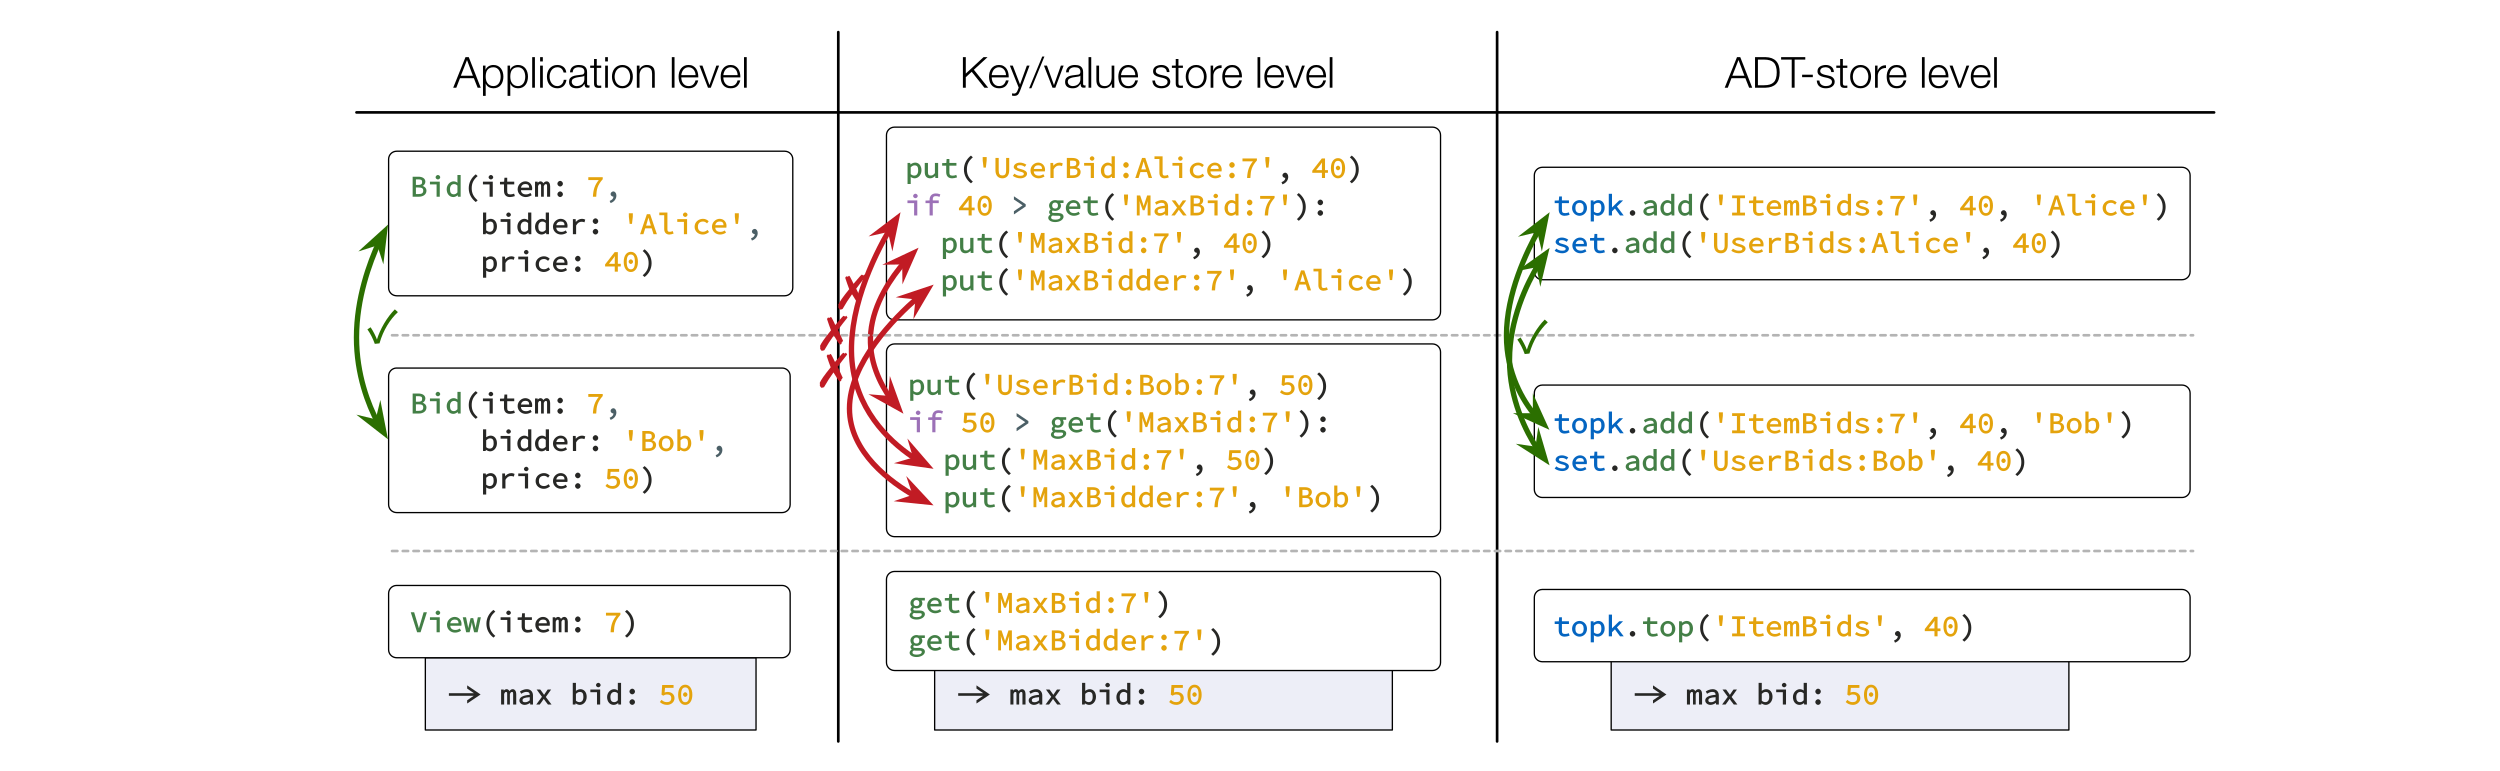 <?xml version="1.0" encoding="UTF-8"?>
<svg xmlns="http://www.w3.org/2000/svg" xmlns:xlink="http://www.w3.org/1999/xlink" width="934pt" height="288pt" viewBox="0 0 934 288" version="1.1">
<defs>
<g>
<symbol overflow="visible" id="glyph0-0">
<path style="stroke:none;" d="M 0.688 0 L 6.062 0 L 6.062 -7.531 L 0.531 -7.531 L 0.531 0 Z M 1.547 -1.344 L 1.547 -6.438 L 1.281 -6.344 L 2.641 -3.875 L 1.281 -1.438 Z M 3.891 -3.766 L 5.297 -6.344 L 5.031 -6.438 L 5.031 -1.344 L 5.297 -1.438 L 3.938 -3.875 Z M 1.969 -0.672 L 2.781 -2.125 L 3.359 -3.219 L 3.234 -3.219 L 3.781 -2.125 L 4.469 -0.906 L 2.094 -0.906 Z M 3.375 -4.484 L 2.828 -5.516 L 2.219 -6.594 L 4.359 -6.594 L 3.75 -5.516 L 3.234 -4.531 L 3.359 -4.531 Z M 3.375 -4.484 "/>
</symbol>
<symbol overflow="visible" id="glyph0-1">
<path style="stroke:none;" d="M 0.953 -3.281 L 10.531 -3.281 L 10.422 -3.516 L 7.625 -1.609 L 7.625 -0.391 L 12.641 -3.766 L 7.625 -7.172 L 7.625 -5.969 L 10.5 -4 L 10.609 -4.25 L 0.797 -4.25 L 0.797 -3.281 Z M 0.953 -3.281 "/>
</symbol>
<symbol overflow="visible" id="glyph1-0">
<path style="stroke:none;" d="M 0.688 0 L 6.062 0 L 6.062 -7.531 L 0.531 -7.531 L 0.531 0 Z M 1.547 -1.344 L 1.547 -6.438 L 1.281 -6.344 L 2.641 -3.875 L 1.281 -1.438 Z M 3.891 -3.766 L 5.297 -6.344 L 5.031 -6.438 L 5.031 -1.344 L 5.297 -1.438 L 3.938 -3.875 Z M 1.969 -0.672 L 2.781 -2.125 L 3.359 -3.219 L 3.234 -3.219 L 3.781 -2.125 L 4.469 -0.906 L 2.094 -0.906 Z M 3.375 -4.484 L 2.828 -5.516 L 2.219 -6.594 L 4.359 -6.594 L 3.75 -5.516 L 3.234 -4.531 L 3.359 -4.531 Z M 3.375 -4.484 "/>
</symbol>
<symbol overflow="visible" id="glyph1-1">
<path style="stroke:none;" d=""/>
</symbol>
<symbol overflow="visible" id="glyph1-2">
<path style="stroke:none;" d="M 0.656 0 L 1.641 0 L 1.641 -4 C 1.906 -4.547 1.984 -4.703 2.359 -4.703 C 2.734 -4.703 2.766 -4.516 2.766 -3.891 L 2.766 0 L 3.781 0 L 3.781 -4 C 4.016 -4.453 4.172 -4.703 4.547 -4.703 C 4.953 -4.703 5 -4.516 5 -3.891 L 5 0 L 6.156 0 L 6.156 -3.953 C 6.156 -5.031 5.594 -5.75 4.844 -5.75 C 4.25 -5.75 3.781 -5.344 3.469 -4.781 L 3.719 -4.688 C 3.594 -5.297 3.109 -5.75 2.578 -5.75 C 2.016 -5.75 1.594 -5.375 1.359 -4.922 L 1.547 -4.922 L 1.469 -5.625 L 0.5 -5.625 L 0.5 0 Z M 0.656 0 "/>
</symbol>
<symbol overflow="visible" id="glyph1-3">
<path style="stroke:none;" d="M 0.734 -1.516 C 0.734 -0.562 1.703 0.125 2.703 0.125 C 3.469 0.125 4.328 -0.297 4.859 -0.719 L 4.719 -0.719 L 4.797 0 L 5.812 0 L 5.812 -3.406 C 5.812 -4.734 4.969 -5.75 3.5 -5.75 C 2.562 -5.75 1.547 -5.297 0.938 -4.891 L 1.422 -4.031 C 2.062 -4.438 2.656 -4.734 3.344 -4.734 C 4.375 -4.734 4.594 -4.25 4.609 -3.641 C 2.016 -3.438 0.734 -2.719 0.734 -1.516 Z M 1.906 -1.578 C 1.906 -2.281 2.469 -2.609 4.609 -2.766 L 4.609 -1.578 C 4.047 -1.125 3.547 -0.875 2.953 -0.875 C 2.328 -0.875 1.906 -0.984 1.906 -1.578 Z M 1.906 -1.578 "/>
</symbol>
<symbol overflow="visible" id="glyph1-4">
<path style="stroke:none;" d="M 0.703 0 L 1.734 0 L 2.656 -1.266 C 2.875 -1.609 3.094 -1.906 3.281 -2.203 L 3.172 -2.203 C 3.375 -1.922 3.625 -1.578 3.844 -1.266 L 4.812 0 L 6.156 0 L 4 -2.828 L 6 -5.625 L 4.703 -5.625 L 3.875 -4.422 C 3.688 -4.125 3.469 -3.797 3.297 -3.547 L 3.406 -3.547 C 3.219 -3.797 2.984 -4.109 2.812 -4.406 L 1.922 -5.625 L 0.578 -5.625 L 2.562 -2.906 L 0.422 0 Z M 0.703 0 "/>
</symbol>
<symbol overflow="visible" id="glyph1-5">
<path style="stroke:none;" d="M 1.016 0 L 1.875 0 L 1.953 -0.594 L 1.797 -0.594 C 2.25 -0.172 3 0.125 3.516 0.125 C 4.797 0.125 6.078 -1.062 6.078 -2.891 C 6.078 -4.547 5.156 -5.75 3.719 -5.75 C 3.094 -5.75 2.297 -5.391 1.797 -4.891 L 2.047 -4.797 L 2.062 -5.828 L 2.062 -8.109 L 0.875 -8.109 L 0.875 0 Z M 2.062 -1.391 L 2.062 -4 C 2.578 -4.5 3.031 -4.719 3.5 -4.719 C 4.562 -4.719 4.844 -4.062 4.844 -2.875 C 4.844 -1.562 4.297 -0.906 3.359 -0.906 C 2.984 -0.906 2.531 -1.031 2.062 -1.438 Z M 2.062 -1.391 "/>
</symbol>
<symbol overflow="visible" id="glyph1-6">
<path style="stroke:none;" d="M 0.984 -4.609 L 3.328 -4.609 L 3.328 0 L 4.516 0 L 4.516 -5.625 L 0.844 -5.625 L 0.844 -4.609 Z M 3.828 -6.453 C 4.234 -6.453 4.688 -6.859 4.688 -7.266 C 4.688 -7.703 4.234 -8.125 3.828 -8.125 C 3.406 -8.125 2.953 -7.703 2.953 -7.266 C 2.953 -6.859 3.406 -6.453 3.828 -6.453 Z M 3.828 -6.453 "/>
</symbol>
<symbol overflow="visible" id="glyph1-7">
<path style="stroke:none;" d="M 0.5 -2.797 C 0.5 -1.016 1.578 0.125 2.984 0.125 C 3.641 0.125 4.375 -0.281 4.781 -0.703 L 4.625 -0.703 L 4.703 0 L 5.719 0 L 5.719 -8.109 L 4.516 -8.109 L 4.516 -5.906 L 4.547 -5.234 C 4.312 -5.438 3.734 -5.75 3.094 -5.75 C 1.828 -5.75 0.5 -4.531 0.5 -2.797 Z M 1.734 -2.812 C 1.734 -4.031 2.344 -4.719 3.266 -4.719 C 3.734 -4.719 4.078 -4.578 4.516 -4.172 L 4.516 -1.609 C 4.094 -1.141 3.703 -0.906 3.172 -0.906 C 2.172 -0.906 1.734 -1.531 1.734 -2.812 Z M 1.734 -2.812 "/>
</symbol>
<symbol overflow="visible" id="glyph1-8">
<path style="stroke:none;" d="M 2.25 -4.875 C 2.25 -4.312 2.812 -3.812 3.297 -3.812 C 3.797 -3.812 4.328 -4.312 4.328 -4.859 C 4.328 -5.422 3.797 -5.938 3.297 -5.938 C 2.812 -5.938 2.25 -5.422 2.25 -4.875 Z M 2.25 -0.938 C 2.25 -0.375 2.812 0.125 3.297 0.125 C 3.797 0.125 4.328 -0.375 4.328 -0.938 C 4.328 -1.484 3.797 -2 3.297 -2 C 2.812 -2 2.25 -1.484 2.25 -0.938 Z M 2.25 -0.938 "/>
</symbol>
<symbol overflow="visible" id="glyph1-9">
<path style="stroke:none;" d="M 0.5 -0.875 C 1.047 -0.375 1.891 0.125 3.141 0.125 C 4.484 0.125 5.891 -0.859 5.891 -2.375 C 5.891 -3.891 4.672 -4.719 3.328 -4.719 C 2.797 -4.719 2.438 -4.609 2.188 -4.5 L 2.344 -6.234 L 5.531 -6.234 L 5.531 -7.297 L 1.281 -7.297 L 1.031 -3.703 L 1.656 -3.312 C 2.266 -3.641 2.516 -3.766 3.109 -3.766 C 4.141 -3.766 4.672 -3.328 4.672 -2.359 C 4.672 -1.375 4.031 -0.906 3.047 -0.906 C 2.094 -0.906 1.625 -1.234 1.047 -1.766 L 0.422 -0.953 Z M 0.5 -0.875 "/>
</symbol>
<symbol overflow="visible" id="glyph1-10">
<path style="stroke:none;" d="M 3.297 0.125 C 4.859 0.125 5.953 -1.328 5.953 -3.656 C 5.953 -6.016 4.859 -7.422 3.297 -7.422 C 1.734 -7.422 0.641 -6.016 0.641 -3.656 C 0.641 -1.328 1.734 0.125 3.297 0.125 Z M 3.297 -6.406 C 4.281 -6.406 4.812 -5.688 4.812 -3.656 C 4.812 -1.656 4.281 -0.875 3.297 -0.875 C 2.328 -0.875 1.766 -1.656 1.766 -3.656 C 1.766 -5.688 2.328 -6.406 3.297 -6.406 Z M 3.297 -2.875 C 3.656 -2.875 4.125 -3.281 4.125 -3.734 C 4.125 -4.188 3.656 -4.609 3.297 -4.609 C 2.938 -4.609 2.469 -4.188 2.469 -3.734 C 2.469 -3.281 2.938 -2.875 3.297 -2.875 Z M 3.297 -2.875 "/>
</symbol>
<symbol overflow="visible" id="glyph1-11">
<path style="stroke:none;" d="M 1.797 -0.594 C 2.281 -0.156 3 0.125 3.516 0.125 C 4.797 0.125 6.078 -1.062 6.078 -2.875 C 6.078 -4.547 5.172 -5.75 3.719 -5.75 C 3.062 -5.75 2.266 -5.359 1.812 -4.938 L 1.969 -4.938 L 1.891 -5.625 L 0.875 -5.625 L 0.875 2.25 L 2.062 2.25 L 2.062 0.312 L 2.047 -0.359 Z M 2.062 -1.391 L 2.062 -4 C 2.578 -4.5 3.031 -4.719 3.5 -4.719 C 4.562 -4.719 4.844 -4.062 4.844 -2.875 C 4.844 -1.562 4.297 -0.906 3.359 -0.906 C 2.984 -0.906 2.531 -1.031 2.062 -1.438 Z M 2.062 -1.391 "/>
</symbol>
<symbol overflow="visible" id="glyph1-12">
<path style="stroke:none;" d="M 5.562 -5.625 L 4.5 -5.625 L 4.5 -1.812 C 3.953 -1.172 3.609 -0.922 2.984 -0.922 C 2.094 -0.922 1.906 -1.266 1.906 -2.281 L 1.906 -5.625 L 0.703 -5.625 L 0.703 -2.156 C 0.703 -0.75 1.438 0.125 2.703 0.125 C 3.531 0.125 4.25 -0.344 4.75 -0.938 L 4.594 -0.938 L 4.672 0 L 5.703 0 L 5.703 -5.625 Z M 5.562 -5.625 "/>
</symbol>
<symbol overflow="visible" id="glyph1-13">
<path style="stroke:none;" d="M 2.109 -2.219 C 2.109 -0.891 2.766 0.125 4.328 0.125 C 4.906 0.125 5.516 -0.016 6.172 -0.234 L 5.891 -1.156 C 5.438 -0.984 5.031 -0.875 4.516 -0.875 C 3.484 -0.875 3.312 -1.25 3.312 -2.203 L 3.312 -4.609 L 5.938 -4.609 L 5.938 -5.625 L 3.312 -5.625 L 3.312 -7.109 L 2.281 -7.109 L 2.156 -5.609 L 0.609 -5.562 L 0.609 -4.609 L 2.109 -4.609 Z M 2.109 -2.219 "/>
</symbol>
<symbol overflow="visible" id="glyph1-14">
<path style="stroke:none;" d="M 4.859 1.906 L 5.469 1.344 C 3.891 0 3.25 -1.344 3.25 -3.188 C 3.25 -5.031 3.891 -6.375 5.469 -7.719 L 4.766 -8.375 C 3.125 -7.094 2.141 -5.312 2.141 -3.188 C 2.141 -1.062 3.125 0.719 4.766 1.984 Z M 4.859 1.906 "/>
</symbol>
<symbol overflow="visible" id="glyph1-15">
<path style="stroke:none;" d="M 2.984 -3.875 L 3.734 -3.875 L 4.031 -6.484 L 4.047 -7.828 L 2.547 -7.828 L 2.562 -6.484 L 2.859 -3.875 Z M 2.984 -3.875 "/>
</symbol>
<symbol overflow="visible" id="glyph1-16">
<path style="stroke:none;" d="M 0.719 -2.859 C 0.719 -0.797 1.891 0.125 3.312 0.125 C 4.719 0.125 5.859 -0.797 5.859 -2.859 L 5.859 -7.484 L 4.703 -7.484 L 4.703 -2.844 C 4.703 -1.344 4.188 -0.953 3.312 -0.953 C 2.438 -0.953 1.938 -1.344 1.938 -2.844 L 1.938 -7.484 L 0.719 -7.484 Z M 0.719 -2.859 "/>
</symbol>
<symbol overflow="visible" id="glyph1-17">
<path style="stroke:none;" d="M 0.688 -0.734 C 1.328 -0.281 2.359 0.125 3.406 0.125 C 4.938 0.125 5.922 -0.719 5.922 -1.594 C 5.922 -2.406 5.094 -2.969 3.656 -3.328 C 2.688 -3.578 2.172 -3.703 2.172 -4.141 C 2.172 -4.547 2.344 -4.781 3.344 -4.781 C 4 -4.781 4.469 -4.578 5.078 -4.156 L 5.672 -4.969 C 5.062 -5.391 4.141 -5.75 3.344 -5.75 C 1.875 -5.75 0.953 -4.953 0.953 -4.094 C 0.953 -3.328 2.031 -2.734 3.141 -2.438 C 4.438 -2.125 4.719 -1.953 4.719 -1.547 C 4.719 -1.078 4.406 -0.844 3.438 -0.844 C 2.484 -0.844 1.922 -1.094 1.203 -1.625 L 0.594 -0.797 Z M 0.688 -0.734 "/>
</symbol>
<symbol overflow="visible" id="glyph1-18">
<path style="stroke:none;" d="M 0.609 -2.797 C 0.609 -1.047 2.047 0.125 3.625 0.125 C 4.484 0.125 5.266 -0.188 5.859 -0.578 L 5.406 -1.406 C 4.766 -1.016 4.359 -0.875 3.734 -0.875 C 2.578 -0.875 1.875 -1.453 1.844 -2.453 L 5.984 -2.453 C 6.031 -2.719 6.047 -2.922 6.047 -3.109 C 6.047 -4.594 5 -5.75 3.469 -5.75 C 2.094 -5.75 0.609 -4.547 0.609 -2.797 Z M 1.828 -3.234 C 1.984 -4.281 2.625 -4.75 3.484 -4.75 C 4.484 -4.75 4.922 -4.297 4.922 -3.375 L 1.844 -3.375 Z M 1.828 -3.234 "/>
</symbol>
<symbol overflow="visible" id="glyph1-19">
<path style="stroke:none;" d="M 1.609 0 L 2.656 0 L 2.656 -3.25 C 3.25 -4.281 3.906 -4.656 4.703 -4.656 C 5.125 -4.656 5.328 -4.609 5.781 -4.438 L 6.062 -5.453 C 5.672 -5.656 5.25 -5.75 4.844 -5.75 C 3.859 -5.75 2.922 -5.172 2.391 -4.359 L 2.562 -4.359 L 2.484 -5.625 L 1.453 -5.625 L 1.453 0 Z M 1.609 0 "/>
</symbol>
<symbol overflow="visible" id="glyph1-20">
<path style="stroke:none;" d="M 1.141 0 L 3.281 0 C 4.891 0 6.141 -0.828 6.141 -2.25 C 6.141 -3.234 5.375 -3.953 4.469 -4.078 L 4.469 -3.922 C 5.172 -4.109 5.734 -4.875 5.734 -5.594 C 5.734 -6.859 4.578 -7.484 3.109 -7.484 L 0.984 -7.484 L 0.984 0 Z M 2.203 -4.266 L 2.203 -6.484 L 3 -6.484 C 4.109 -6.484 4.531 -6.297 4.531 -5.516 C 4.531 -4.703 4.188 -4.406 2.953 -4.406 L 2.203 -4.406 Z M 2.203 -0.859 L 2.203 -3.453 L 3.141 -3.453 C 4.406 -3.453 4.938 -3.172 4.938 -2.281 C 4.938 -1.312 4.375 -1 3.141 -1 L 2.203 -1 Z M 2.203 -0.859 "/>
</symbol>
<symbol overflow="visible" id="glyph1-21">
<path style="stroke:none;" d="M 2.359 -3.062 L 2.688 -4.172 C 2.953 -4.969 3.172 -5.766 3.359 -6.469 L 3.203 -6.469 C 3.391 -5.766 3.625 -4.969 3.875 -4.172 L 4.188 -3.219 L 2.391 -3.219 Z M 5.281 0 L 6.438 0 L 3.906 -7.484 L 2.688 -7.484 L 0.156 0 L 1.391 0 L 2.078 -2.203 L 4.484 -2.203 L 5.172 0 Z M 5.281 0 "/>
</symbol>
<symbol overflow="visible" id="glyph1-22">
<path style="stroke:none;" d="M 0.891 -7.094 L 2.562 -7.094 L 2.562 -1.922 C 2.562 -0.656 3.328 0.125 4.469 0.125 C 5.047 0.125 5.422 -0.016 6.078 -0.234 L 5.75 -1.172 C 5.281 -0.969 4.969 -0.891 4.656 -0.891 C 4.031 -0.891 3.766 -1.078 3.766 -1.859 L 3.766 -8.094 L 0.734 -8.094 L 0.734 -7.094 Z M 0.891 -7.094 "/>
</symbol>
<symbol overflow="visible" id="glyph1-23">
<path style="stroke:none;" d="M 0.719 -2.797 C 0.719 -1.016 2.141 0.125 3.812 0.125 C 4.594 0.125 5.438 -0.203 6.109 -0.812 L 5.562 -1.609 C 4.969 -1.141 4.531 -0.906 3.875 -0.906 C 2.641 -0.906 1.953 -1.578 1.953 -2.797 C 1.953 -4.031 2.656 -4.734 3.891 -4.734 C 4.453 -4.734 4.812 -4.531 5.375 -4.047 L 5.984 -4.844 C 5.469 -5.359 4.734 -5.75 3.859 -5.75 C 2.25 -5.75 0.719 -4.594 0.719 -2.797 Z M 0.719 -2.797 "/>
</symbol>
<symbol overflow="visible" id="glyph1-24">
<path style="stroke:none;" d="M 2.484 0 L 3.562 0 C 3.672 -2.875 4.078 -4.359 6 -6.547 L 6 -7.297 L 0.609 -7.297 L 0.609 -6.234 L 4.516 -6.234 C 3.109 -4.5 2.453 -2.797 2.328 0 Z M 2.484 0 "/>
</symbol>
<symbol overflow="visible" id="glyph1-25">
<path style="stroke:none;" d="M 2.422 2.344 C 3.625 1.891 4.5 0.859 4.5 -0.422 C 4.5 -1.281 4.016 -1.984 3.359 -1.984 C 2.891 -1.984 2.328 -1.547 2.328 -1 C 2.328 -0.453 2.875 -0.047 3.344 -0.047 C 3.406 -0.047 3.469 -0.047 3.391 -0.016 C 3.359 0.672 3.062 1.094 1.984 1.578 L 2.344 2.375 Z M 2.422 2.344 "/>
</symbol>
<symbol overflow="visible" id="glyph1-26">
<path style="stroke:none;" d="M 1.531 -2.688 L 3.438 -5.094 C 3.672 -5.438 3.922 -5.781 4.109 -6.078 L 3.953 -6.078 C 3.922 -5.828 3.906 -5.359 3.891 -4.969 L 3.891 -2.938 L 1.719 -2.938 Z M 6 -2.938 L 5.047 -2.938 L 5.047 -7.297 L 3.859 -7.297 L 0.281 -2.719 L 0.281 -1.938 L 3.891 -1.938 L 3.891 0 L 5.047 0 L 5.047 -1.938 L 6.141 -1.938 L 6.141 -2.938 Z M 6 -2.938 "/>
</symbol>
<symbol overflow="visible" id="glyph1-27">
<path style="stroke:none;" d="M 1.938 1.906 C 3.469 0.719 4.453 -1.062 4.453 -3.188 C 4.453 -5.312 3.469 -7.094 1.828 -8.375 L 1.125 -7.719 C 2.703 -6.375 3.344 -5.031 3.344 -3.188 C 3.344 -1.344 2.703 0 1.125 1.344 L 1.828 1.984 Z M 1.938 1.906 "/>
</symbol>
<symbol overflow="visible" id="glyph1-28">
<path style="stroke:none;" d="M 6.359 -7.938 C 5.859 -8.156 5.344 -8.234 4.812 -8.234 C 3.344 -8.234 2.516 -7.234 2.516 -5.922 L 2.516 -5.609 L 0.984 -5.562 L 0.984 -4.609 L 2.516 -4.609 L 2.516 0 L 3.703 0 L 3.703 -4.609 L 5.938 -4.609 L 5.938 -5.625 L 3.703 -5.625 L 3.703 -5.969 C 3.703 -6.828 3.953 -7.234 4.906 -7.234 C 5.375 -7.234 5.703 -7.172 6.219 -6.938 L 6.516 -7.859 Z M 6.359 -7.938 "/>
</symbol>
<symbol overflow="visible" id="glyph1-29">
<path style="stroke:none;" d="M 5.375 -4.219 L 1.016 -7.172 L 1.016 -5.969 L 4.328 -3.734 L 4.328 -3.828 L 1.016 -1.594 L 1.016 -0.391 L 5.422 -3.375 L 5.422 -4.188 Z M 5.375 -4.219 "/>
</symbol>
<symbol overflow="visible" id="glyph1-30">
<path style="stroke:none;" d="M 1.719 0.766 C 1.719 0.453 1.844 0.234 2.266 0.016 C 2.484 0.062 2.766 0.094 3.062 0.094 L 4.109 0.094 C 4.922 0.094 5.188 0.094 5.188 0.609 C 5.188 1.156 4.562 1.562 3.328 1.562 C 2.172 1.562 1.719 1.312 1.719 0.766 Z M 0.641 0.844 C 0.641 1.781 1.688 2.469 3.25 2.469 C 5.078 2.469 6.359 1.469 6.359 0.469 C 6.359 -0.438 5.562 -0.938 4.188 -0.938 L 2.984 -0.938 C 2.281 -0.938 2.031 -0.984 2.031 -1.406 C 2.031 -1.656 2.141 -1.766 2.312 -1.875 C 2.594 -1.766 2.922 -1.688 3.203 -1.688 C 4.359 -1.688 5.406 -2.516 5.406 -3.656 C 5.406 -4.141 5.125 -4.625 5.094 -4.656 L 6.344 -4.656 L 6.344 -5.625 L 4 -5.625 C 3.766 -5.703 3.516 -5.75 3.203 -5.75 C 2.062 -5.75 0.953 -4.859 0.953 -3.703 C 0.953 -3.062 1.281 -2.484 1.609 -2.25 L 1.609 -2.328 C 1.25 -2.094 0.969 -1.609 0.969 -1.266 C 0.969 -0.812 1.281 -0.438 1.516 -0.312 L 1.516 -0.406 C 0.984 -0.109 0.641 0.422 0.641 0.844 Z M 3.203 -2.578 C 2.531 -2.578 2.109 -2.922 2.109 -3.703 C 2.109 -4.438 2.531 -4.828 3.203 -4.828 C 3.891 -4.812 4.281 -4.438 4.281 -3.703 C 4.281 -2.922 3.891 -2.578 3.203 -2.578 Z M 3.203 -2.578 "/>
</symbol>
<symbol overflow="visible" id="glyph1-31">
<path style="stroke:none;" d="M 0.891 0 L 1.797 0 L 1.797 -4.188 C 1.797 -4.781 1.734 -5.828 1.688 -6.297 L 1.469 -6.297 L 1.906 -4.875 L 2.953 -1.953 L 3.625 -1.953 L 4.672 -4.875 L 5.109 -6.297 L 4.875 -6.297 C 4.844 -5.828 4.781 -4.781 4.781 -4.188 L 4.781 0 L 5.859 0 L 5.859 -7.484 L 4.594 -7.484 L 3.531 -4.281 L 3.219 -3.25 L 3.391 -3.25 L 3.062 -4.281 L 1.984 -7.484 L 0.734 -7.484 L 0.734 0 Z M 0.891 0 "/>
</symbol>
<symbol overflow="visible" id="glyph1-32">
<path style="stroke:none;" d="M 0.5 -2.797 C 0.5 -1.031 1.891 0.125 3.297 0.125 C 4.703 0.125 6.078 -1.031 6.078 -2.797 C 6.078 -4.594 4.703 -5.75 3.297 -5.75 C 1.891 -5.75 0.5 -4.594 0.5 -2.797 Z M 1.734 -2.797 C 1.734 -4.031 2.281 -4.734 3.297 -4.734 C 4.328 -4.734 4.844 -4.031 4.844 -2.797 C 4.844 -1.578 4.328 -0.906 3.297 -0.906 C 2.281 -0.906 1.734 -1.578 1.734 -2.797 Z M 1.734 -2.797 "/>
</symbol>
<symbol overflow="visible" id="glyph1-33">
<path style="stroke:none;" d="M 2.766 0 L 3.938 0 L 6.312 -7.484 L 5.078 -7.484 L 3.891 -3.438 C 3.641 -2.594 3.453 -1.906 3.234 -1.203 L 3.406 -1.203 C 3.172 -1.906 3 -2.594 2.75 -3.438 L 1.547 -7.484 L 0.281 -7.484 L 2.656 0 Z M 2.766 0 "/>
</symbol>
<symbol overflow="visible" id="glyph1-34">
<path style="stroke:none;" d="M 1.281 0 L 2.469 0 L 3.125 -2.828 C 3.25 -3.438 3.328 -3.922 3.391 -4.25 L 3.203 -4.25 C 3.281 -3.844 3.359 -3.359 3.469 -2.844 L 4.141 0 L 5.453 0 L 6.672 -5.625 L 5.531 -5.625 L 4.844 -2.391 C 4.766 -1.875 4.688 -1.391 4.625 -1.047 L 4.812 -1.047 C 4.734 -1.391 4.625 -1.875 4.516 -2.391 L 3.812 -5.297 L 2.828 -5.297 L 2.141 -2.391 C 2.016 -1.891 1.906 -1.391 1.844 -1.047 L 2.047 -1.047 C 1.984 -1.391 1.906 -1.875 1.797 -2.391 L 1.125 -5.625 L -0.094 -5.625 L 1.172 0 Z M 1.281 0 "/>
</symbol>
<symbol overflow="visible" id="glyph1-35">
<path style="stroke:none;" d="M 1.172 0 L 2.219 0 L 2.219 -1.531 L 3.312 -2.594 L 5.219 0 L 6.594 0 L 4.062 -3.344 L 6.359 -5.625 L 4.922 -5.625 L 2.047 -2.812 L 2.219 -2.812 L 2.219 -8.109 L 1.016 -8.109 L 1.016 0 Z M 1.172 0 "/>
</symbol>
<symbol overflow="visible" id="glyph1-36">
<path style="stroke:none;" d="M 2.25 -0.938 C 2.25 -0.375 2.812 0.125 3.297 0.125 C 3.797 0.125 4.328 -0.375 4.328 -0.938 C 4.328 -1.484 3.797 -2 3.297 -2 C 2.812 -2 2.25 -1.484 2.25 -0.938 Z M 2.25 -0.938 "/>
</symbol>
<symbol overflow="visible" id="glyph1-37">
<path style="stroke:none;" d="M 1.047 0 L 5.703 0 L 5.703 -1.062 L 3.906 -1.062 L 3.906 -6.453 L 5.703 -6.453 L 5.703 -7.484 L 0.891 -7.484 L 0.891 -6.453 L 2.688 -6.453 L 2.688 -1.062 L 0.891 -1.062 L 0.891 0 Z M 1.047 0 "/>
</symbol>
<symbol overflow="visible" id="glyph2-0">
<path style="stroke:none;" d="M 7.078 -0.125 L 0.922 -0.125 L 0.922 -8.062 L 7.078 -8.062 Z M 0.797 -8.188 L 0.797 0 L 7.203 0 L 7.203 -8.188 Z M 0.797 -8.188 "/>
</symbol>
<symbol overflow="visible" id="glyph2-1">
<path style="stroke:none;" d="M 2.766 -4.484 L 5.062 -10.344 L 7.266 -4.484 Z M 4.5 -11.422 L -0.094 0 L 1.062 0 L 2.438 -3.547 L 7.625 -3.547 L 9.031 0 L 10.188 0 L 5.719 -11.422 Z M 4.5 -11.422 "/>
</symbol>
<symbol overflow="visible" id="glyph2-2">
<path style="stroke:none;" d="M 0.953 -8.25 L 0.953 3.047 L 1.969 3.047 L 1.969 -1.562 L 2 -1.562 C 2.102 -1.27 2.254 -1.008 2.453 -0.781 C 2.648 -0.562 2.875 -0.375 3.125 -0.219 C 3.383 -0.07 3.664 0.035 3.969 0.109 C 4.27 0.18 4.566 0.219 4.859 0.219 C 5.492 0.219 6.039 0.102 6.5 -0.125 C 6.969 -0.352 7.352 -0.664 7.656 -1.062 C 7.969 -1.457 8.195 -1.922 8.344 -2.453 C 8.5 -2.984 8.578 -3.539 8.578 -4.125 C 8.578 -4.719 8.5 -5.273 8.344 -5.797 C 8.195 -6.328 7.969 -6.789 7.656 -7.188 C 7.352 -7.594 6.969 -7.91 6.5 -8.141 C 6.039 -8.379 5.492 -8.5 4.859 -8.5 C 4.191 -8.5 3.594 -8.336 3.062 -8.016 C 2.531 -7.703 2.148 -7.258 1.922 -6.688 L 1.891 -6.688 L 1.891 -8.25 Z M 7.562 -4.125 C 7.562 -3.695 7.508 -3.27 7.406 -2.844 C 7.312 -2.426 7.156 -2.051 6.938 -1.719 C 6.719 -1.395 6.438 -1.129 6.094 -0.922 C 5.75 -0.711 5.336 -0.609 4.859 -0.609 C 4.328 -0.609 3.875 -0.711 3.5 -0.922 C 3.133 -1.129 2.836 -1.395 2.609 -1.719 C 2.379 -2.051 2.211 -2.426 2.109 -2.844 C 2.016 -3.27 1.969 -3.695 1.969 -4.125 C 1.969 -4.594 2.008 -5.039 2.094 -5.469 C 2.188 -5.895 2.344 -6.27 2.562 -6.594 C 2.789 -6.914 3.094 -7.172 3.469 -7.359 C 3.844 -7.547 4.305 -7.641 4.859 -7.641 C 5.336 -7.641 5.75 -7.535 6.094 -7.328 C 6.438 -7.129 6.719 -6.863 6.938 -6.531 C 7.156 -6.195 7.312 -5.816 7.406 -5.391 C 7.508 -4.973 7.562 -4.551 7.562 -4.125 Z M 7.562 -4.125 "/>
</symbol>
<symbol overflow="visible" id="glyph2-3">
<path style="stroke:none;" d="M 0.969 -11.422 L 0.969 0 L 1.984 0 L 1.984 -11.422 Z M 0.969 -11.422 "/>
</symbol>
<symbol overflow="visible" id="glyph2-4">
<path style="stroke:none;" d="M 0.969 -11.422 L 0.969 -9.812 L 1.984 -9.812 L 1.984 -11.422 Z M 0.969 -8.25 L 0.969 0 L 1.984 0 L 1.984 -8.25 Z M 0.969 -8.25 "/>
</symbol>
<symbol overflow="visible" id="glyph2-5">
<path style="stroke:none;" d="M 6.781 -5.656 L 7.797 -5.656 C 7.672 -6.613 7.301 -7.328 6.688 -7.797 C 6.082 -8.266 5.336 -8.5 4.453 -8.5 C 3.816 -8.5 3.254 -8.379 2.766 -8.141 C 2.285 -7.91 1.879 -7.598 1.547 -7.203 C 1.223 -6.805 0.973 -6.344 0.797 -5.812 C 0.629 -5.289 0.547 -4.727 0.547 -4.125 C 0.547 -3.531 0.629 -2.969 0.797 -2.438 C 0.973 -1.906 1.223 -1.441 1.547 -1.047 C 1.879 -0.66 2.285 -0.352 2.766 -0.125 C 3.254 0.102 3.816 0.219 4.453 0.219 C 5.391 0.219 6.156 -0.055 6.75 -0.609 C 7.344 -1.172 7.711 -1.953 7.859 -2.953 L 6.844 -2.953 C 6.812 -2.617 6.727 -2.305 6.594 -2.016 C 6.457 -1.723 6.281 -1.473 6.062 -1.266 C 5.852 -1.055 5.609 -0.895 5.328 -0.781 C 5.047 -0.664 4.754 -0.609 4.453 -0.609 C 3.973 -0.609 3.551 -0.707 3.188 -0.906 C 2.82 -1.113 2.52 -1.379 2.281 -1.703 C 2.039 -2.035 1.859 -2.41 1.734 -2.828 C 1.609 -3.254 1.547 -3.688 1.547 -4.125 C 1.547 -4.562 1.609 -4.988 1.734 -5.406 C 1.859 -5.832 2.039 -6.211 2.281 -6.547 C 2.52 -6.879 2.82 -7.145 3.188 -7.344 C 3.551 -7.539 3.973 -7.641 4.453 -7.641 C 5.117 -7.641 5.641 -7.461 6.016 -7.109 C 6.391 -6.766 6.645 -6.281 6.781 -5.656 Z M 6.781 -5.656 "/>
</symbol>
<symbol overflow="visible" id="glyph2-6">
<path style="stroke:none;" d="M 0.859 -5.734 L 1.875 -5.734 C 1.895 -6.398 2.109 -6.883 2.516 -7.188 C 2.922 -7.488 3.441 -7.641 4.078 -7.641 C 4.379 -7.641 4.66 -7.613 4.922 -7.562 C 5.18 -7.52 5.41 -7.438 5.609 -7.312 C 5.805 -7.188 5.957 -7.016 6.062 -6.797 C 6.176 -6.578 6.234 -6.297 6.234 -5.953 C 6.234 -5.723 6.203 -5.539 6.141 -5.406 C 6.086 -5.27 6.008 -5.16 5.906 -5.078 C 5.801 -4.992 5.664 -4.938 5.5 -4.906 C 5.344 -4.875 5.156 -4.848 4.938 -4.828 C 4.395 -4.766 3.859 -4.695 3.328 -4.625 C 2.805 -4.562 2.332 -4.441 1.906 -4.266 C 1.488 -4.098 1.148 -3.852 0.891 -3.531 C 0.641 -3.207 0.516 -2.754 0.516 -2.172 C 0.516 -1.754 0.582 -1.395 0.719 -1.094 C 0.863 -0.789 1.062 -0.539 1.312 -0.344 C 1.57 -0.145 1.867 -0.004 2.203 0.078 C 2.535 0.172 2.895 0.219 3.281 0.219 C 3.688 0.219 4.035 0.18 4.328 0.109 C 4.617 0.035 4.879 -0.066 5.109 -0.203 C 5.336 -0.348 5.547 -0.523 5.734 -0.734 C 5.922 -0.941 6.102 -1.176 6.281 -1.438 L 6.312 -1.438 C 6.312 -1.227 6.328 -1.035 6.359 -0.859 C 6.391 -0.68 6.445 -0.523 6.531 -0.391 C 6.613 -0.266 6.734 -0.164 6.891 -0.094 C 7.047 -0.031 7.25 0 7.5 0 C 7.645 0 7.758 -0.004 7.844 -0.016 C 7.938 -0.023 8.039 -0.039 8.156 -0.062 L 8.156 -0.906 C 8.062 -0.863 7.957 -0.844 7.844 -0.844 C 7.445 -0.844 7.25 -1.047 7.25 -1.453 L 7.25 -5.844 C 7.25 -6.395 7.156 -6.844 6.969 -7.188 C 6.789 -7.539 6.555 -7.812 6.266 -8 C 5.984 -8.188 5.66 -8.316 5.297 -8.391 C 4.93 -8.461 4.566 -8.5 4.203 -8.5 C 3.723 -8.5 3.285 -8.441 2.891 -8.328 C 2.492 -8.223 2.148 -8.055 1.859 -7.828 C 1.566 -7.609 1.332 -7.32 1.156 -6.969 C 0.988 -6.625 0.891 -6.211 0.859 -5.734 Z M 6.234 -4.516 L 6.234 -3.203 C 6.234 -2.797 6.156 -2.43 6 -2.109 C 5.852 -1.785 5.645 -1.508 5.375 -1.281 C 5.113 -1.062 4.805 -0.895 4.453 -0.781 C 4.109 -0.664 3.742 -0.609 3.359 -0.609 C 3.129 -0.609 2.898 -0.645 2.672 -0.719 C 2.453 -0.789 2.254 -0.898 2.078 -1.047 C 1.91 -1.191 1.773 -1.363 1.672 -1.562 C 1.566 -1.758 1.516 -1.984 1.516 -2.234 C 1.516 -2.641 1.633 -2.953 1.875 -3.172 C 2.113 -3.391 2.422 -3.555 2.797 -3.672 C 3.172 -3.797 3.582 -3.883 4.031 -3.938 C 4.488 -4 4.93 -4.066 5.359 -4.141 C 5.492 -4.16 5.648 -4.195 5.828 -4.25 C 6.016 -4.312 6.141 -4.398 6.203 -4.516 Z M 6.234 -4.516 "/>
</symbol>
<symbol overflow="visible" id="glyph2-7">
<path style="stroke:none;" d="M 2.562 -8.25 L 2.562 -10.734 L 1.547 -10.734 L 1.547 -8.25 L 0.109 -8.25 L 0.109 -7.406 L 1.547 -7.406 L 1.547 -1.766 C 1.535 -1.055 1.664 -0.57 1.938 -0.312 C 2.207 -0.051 2.676 0.078 3.344 0.078 C 3.488 0.078 3.633 0.07 3.781 0.062 C 3.938 0.051 4.086 0.047 4.234 0.047 L 4.234 -0.797 C 3.953 -0.766 3.664 -0.75 3.375 -0.75 C 3.008 -0.77 2.781 -0.875 2.688 -1.062 C 2.602 -1.25 2.562 -1.508 2.562 -1.844 L 2.562 -7.406 L 4.234 -7.406 L 4.234 -8.25 Z M 2.562 -8.25 "/>
</symbol>
<symbol overflow="visible" id="glyph2-8">
<path style="stroke:none;" d="M 4.453 -7.641 C 4.93 -7.641 5.348 -7.539 5.703 -7.344 C 6.066 -7.145 6.367 -6.879 6.609 -6.547 C 6.848 -6.211 7.031 -5.832 7.156 -5.406 C 7.281 -4.988 7.344 -4.562 7.344 -4.125 C 7.344 -3.688 7.281 -3.254 7.156 -2.828 C 7.031 -2.41 6.848 -2.035 6.609 -1.703 C 6.367 -1.379 6.066 -1.113 5.703 -0.906 C 5.348 -0.707 4.93 -0.609 4.453 -0.609 C 3.973 -0.609 3.551 -0.707 3.188 -0.906 C 2.82 -1.113 2.52 -1.379 2.281 -1.703 C 2.039 -2.035 1.859 -2.41 1.734 -2.828 C 1.609 -3.254 1.547 -3.688 1.547 -4.125 C 1.547 -4.562 1.609 -4.988 1.734 -5.406 C 1.859 -5.832 2.039 -6.211 2.281 -6.547 C 2.52 -6.879 2.82 -7.145 3.188 -7.344 C 3.551 -7.539 3.973 -7.641 4.453 -7.641 Z M 4.453 -8.5 C 3.816 -8.5 3.254 -8.379 2.766 -8.141 C 2.285 -7.91 1.879 -7.598 1.547 -7.203 C 1.223 -6.805 0.973 -6.344 0.797 -5.812 C 0.629 -5.289 0.547 -4.727 0.547 -4.125 C 0.547 -3.531 0.629 -2.969 0.797 -2.438 C 0.973 -1.906 1.223 -1.441 1.547 -1.047 C 1.879 -0.66 2.285 -0.352 2.766 -0.125 C 3.254 0.102 3.816 0.219 4.453 0.219 C 5.078 0.219 5.629 0.102 6.109 -0.125 C 6.598 -0.352 7.008 -0.66 7.344 -1.047 C 7.676 -1.441 7.926 -1.906 8.094 -2.438 C 8.27 -2.969 8.359 -3.531 8.359 -4.125 C 8.359 -4.727 8.27 -5.289 8.094 -5.812 C 7.926 -6.344 7.676 -6.805 7.344 -7.203 C 7.008 -7.598 6.598 -7.91 6.109 -8.141 C 5.629 -8.379 5.078 -8.5 4.453 -8.5 Z M 4.453 -8.5 "/>
</symbol>
<symbol overflow="visible" id="glyph2-9">
<path style="stroke:none;" d="M 0.938 -8.25 L 0.938 0 L 1.953 0 L 1.953 -4.812 C 1.961 -5.219 2.031 -5.594 2.156 -5.938 C 2.281 -6.289 2.445 -6.594 2.656 -6.844 C 2.875 -7.094 3.141 -7.285 3.453 -7.422 C 3.773 -7.566 4.141 -7.641 4.547 -7.641 C 4.953 -7.641 5.289 -7.578 5.562 -7.453 C 5.832 -7.328 6.047 -7.148 6.203 -6.922 C 6.367 -6.703 6.484 -6.441 6.547 -6.141 C 6.609 -5.836 6.641 -5.508 6.641 -5.156 L 6.641 0 L 7.641 0 L 7.641 -5.312 C 7.641 -5.801 7.594 -6.242 7.5 -6.641 C 7.406 -7.035 7.238 -7.367 7 -7.641 C 6.77 -7.91 6.457 -8.117 6.062 -8.266 C 5.676 -8.422 5.195 -8.5 4.625 -8.5 C 4.039 -8.5 3.5 -8.344 3 -8.031 C 2.508 -7.727 2.172 -7.328 1.984 -6.828 L 1.953 -6.828 L 1.953 -8.25 Z M 0.938 -8.25 "/>
</symbol>
<symbol overflow="visible" id="glyph2-10">
<path style="stroke:none;" d=""/>
</symbol>
<symbol overflow="visible" id="glyph2-11">
<path style="stroke:none;" d="M 6.891 -4.703 L 1.547 -4.703 C 1.586 -5.078 1.676 -5.441 1.812 -5.797 C 1.945 -6.16 2.125 -6.477 2.344 -6.75 C 2.57 -7.02 2.844 -7.234 3.156 -7.391 C 3.477 -7.555 3.848 -7.641 4.266 -7.641 C 4.672 -7.641 5.035 -7.555 5.359 -7.391 C 5.68 -7.234 5.953 -7.02 6.172 -6.75 C 6.398 -6.477 6.57 -6.164 6.688 -5.812 C 6.812 -5.457 6.879 -5.086 6.891 -4.703 Z M 1.547 -3.859 L 7.906 -3.859 C 7.926 -4.43 7.867 -5 7.734 -5.562 C 7.609 -6.125 7.398 -6.617 7.109 -7.047 C 6.816 -7.484 6.438 -7.832 5.969 -8.094 C 5.5 -8.363 4.93 -8.5 4.266 -8.5 C 3.617 -8.5 3.055 -8.375 2.578 -8.125 C 2.109 -7.875 1.723 -7.539 1.422 -7.125 C 1.117 -6.719 0.895 -6.25 0.75 -5.719 C 0.613 -5.195 0.547 -4.664 0.547 -4.125 C 0.547 -3.539 0.613 -2.984 0.75 -2.453 C 0.895 -1.922 1.117 -1.457 1.422 -1.062 C 1.723 -0.664 2.109 -0.352 2.578 -0.125 C 3.055 0.102 3.617 0.219 4.266 0.219 C 5.316 0.219 6.125 -0.035 6.688 -0.547 C 7.258 -1.055 7.656 -1.781 7.875 -2.719 L 6.859 -2.719 C 6.703 -2.082 6.414 -1.57 6 -1.188 C 5.582 -0.801 5.004 -0.609 4.266 -0.609 C 3.785 -0.609 3.375 -0.707 3.031 -0.906 C 2.695 -1.113 2.414 -1.367 2.188 -1.672 C 1.969 -1.984 1.805 -2.332 1.703 -2.719 C 1.598 -3.113 1.547 -3.492 1.547 -3.859 Z M 1.547 -3.859 "/>
</symbol>
<symbol overflow="visible" id="glyph2-12">
<path style="stroke:none;" d="M 0.031 -8.25 L 3.219 0 L 4.281 0 L 7.375 -8.25 L 6.344 -8.25 L 3.781 -1.016 L 3.75 -1.016 L 1.156 -8.25 Z M 0.031 -8.25 "/>
</symbol>
<symbol overflow="visible" id="glyph2-13">
<path style="stroke:none;" d="M 1.156 -11.422 L 1.156 0 L 2.234 0 L 2.234 -3.922 L 4.438 -5.953 L 9.188 0 L 10.594 0 L 5.25 -6.703 L 10.359 -11.422 L 8.875 -11.422 L 2.234 -5.281 L 2.234 -11.422 Z M 1.156 -11.422 "/>
</symbol>
<symbol overflow="visible" id="glyph2-14">
<path style="stroke:none;" d="M 0.031 -8.25 L 3.328 -0.031 L 2.969 0.891 C 2.883 1.086 2.805 1.266 2.734 1.422 C 2.66 1.578 2.566 1.711 2.453 1.828 C 2.348 1.941 2.223 2.031 2.078 2.094 C 1.941 2.156 1.758 2.188 1.531 2.188 C 1.414 2.188 1.301 2.176 1.188 2.156 C 1.082 2.145 0.969 2.129 0.844 2.109 L 0.844 2.953 C 0.926 2.992 1.023 3.016 1.141 3.016 C 1.254 3.023 1.41 3.035 1.609 3.047 C 1.93 3.047 2.195 3.016 2.406 2.953 C 2.613 2.891 2.797 2.789 2.953 2.656 C 3.109 2.531 3.25 2.352 3.375 2.125 C 3.5 1.895 3.641 1.602 3.797 1.25 L 7.375 -8.25 L 6.375 -8.25 L 3.828 -1.219 L 1.109 -8.25 Z M 0.031 -8.25 "/>
</symbol>
<symbol overflow="visible" id="glyph2-15">
<path style="stroke:none;" d="M -0.188 0.219 L 0.656 0.219 L 5.531 -11.656 L 4.719 -11.656 Z M -0.188 0.219 "/>
</symbol>
<symbol overflow="visible" id="glyph2-16">
<path style="stroke:none;" d="M 7.641 0 L 7.641 -8.25 L 6.641 -8.25 L 6.641 -3.922 C 6.641 -3.504 6.594 -3.094 6.5 -2.688 C 6.406 -2.289 6.254 -1.938 6.047 -1.625 C 5.848 -1.32 5.594 -1.078 5.281 -0.891 C 4.969 -0.703 4.594 -0.609 4.156 -0.609 C 3.352 -0.609 2.789 -0.801 2.469 -1.188 C 2.145 -1.57 1.973 -2.133 1.953 -2.875 L 1.953 -8.25 L 0.938 -8.25 L 0.938 -2.891 C 0.938 -2.398 0.988 -1.961 1.094 -1.578 C 1.207 -1.203 1.379 -0.879 1.609 -0.609 C 1.836 -0.336 2.133 -0.133 2.5 0 C 2.875 0.145 3.32 0.219 3.844 0.219 C 4.457 0.219 5.016 0.07 5.516 -0.219 C 6.023 -0.508 6.414 -0.93 6.688 -1.484 L 6.719 -1.484 L 6.719 0 Z M 7.641 0 "/>
</symbol>
<symbol overflow="visible" id="glyph2-17">
<path style="stroke:none;" d="M 5.906 -5.844 L 6.906 -5.844 C 6.883 -6.289 6.797 -6.676 6.641 -7 C 6.484 -7.332 6.266 -7.609 5.984 -7.828 C 5.711 -8.055 5.398 -8.223 5.047 -8.328 C 4.691 -8.441 4.305 -8.5 3.891 -8.5 C 3.523 -8.5 3.156 -8.453 2.781 -8.359 C 2.414 -8.273 2.082 -8.145 1.781 -7.969 C 1.488 -7.789 1.25 -7.551 1.062 -7.25 C 0.875 -6.945 0.781 -6.586 0.781 -6.172 C 0.781 -5.816 0.836 -5.52 0.953 -5.281 C 1.078 -5.039 1.242 -4.836 1.453 -4.672 C 1.66 -4.516 1.898 -4.379 2.172 -4.266 C 2.453 -4.148 2.758 -4.051 3.094 -3.969 L 4.391 -3.688 C 4.609 -3.625 4.828 -3.555 5.047 -3.484 C 5.266 -3.41 5.457 -3.316 5.625 -3.203 C 5.801 -3.098 5.938 -2.961 6.031 -2.797 C 6.133 -2.629 6.188 -2.422 6.188 -2.172 C 6.188 -1.891 6.113 -1.648 5.969 -1.453 C 5.832 -1.254 5.648 -1.086 5.422 -0.953 C 5.203 -0.828 4.957 -0.738 4.688 -0.688 C 4.426 -0.633 4.176 -0.609 3.938 -0.609 C 3.258 -0.609 2.691 -0.781 2.234 -1.125 C 1.785 -1.469 1.539 -1.984 1.5 -2.672 L 0.5 -2.672 C 0.582 -1.66 0.926 -0.926 1.531 -0.469 C 2.133 -0.008 2.922 0.219 3.891 0.219 C 4.273 0.219 4.66 0.176 5.047 0.094 C 5.441 0.008 5.797 -0.129 6.109 -0.328 C 6.43 -0.523 6.691 -0.781 6.891 -1.094 C 7.098 -1.406 7.203 -1.785 7.203 -2.234 C 7.203 -2.598 7.129 -2.91 6.984 -3.172 C 6.848 -3.441 6.672 -3.664 6.453 -3.844 C 6.234 -4.031 5.984 -4.18 5.703 -4.297 C 5.422 -4.41 5.133 -4.488 4.844 -4.531 L 3.5 -4.828 C 3.332 -4.867 3.145 -4.926 2.938 -5 C 2.738 -5.07 2.551 -5.16 2.375 -5.266 C 2.207 -5.367 2.066 -5.5 1.953 -5.656 C 1.848 -5.812 1.797 -6 1.797 -6.219 C 1.797 -6.488 1.852 -6.711 1.969 -6.891 C 2.082 -7.078 2.234 -7.223 2.422 -7.328 C 2.617 -7.441 2.832 -7.52 3.062 -7.562 C 3.289 -7.613 3.52 -7.641 3.75 -7.641 C 4.031 -7.641 4.297 -7.602 4.547 -7.531 C 4.805 -7.469 5.035 -7.359 5.234 -7.203 C 5.43 -7.055 5.586 -6.867 5.703 -6.641 C 5.828 -6.41 5.895 -6.145 5.906 -5.844 Z M 5.906 -5.844 "/>
</symbol>
<symbol overflow="visible" id="glyph2-18">
<path style="stroke:none;" d="M 0.953 -8.25 L 0.953 0 L 1.969 0 L 1.969 -4.406 C 1.969 -4.844 2.039 -5.242 2.188 -5.609 C 2.344 -5.973 2.555 -6.285 2.828 -6.547 C 3.098 -6.816 3.422 -7.023 3.797 -7.172 C 4.172 -7.316 4.586 -7.379 5.047 -7.359 L 5.047 -8.375 C 4.297 -8.406 3.648 -8.238 3.109 -7.875 C 2.566 -7.508 2.172 -6.988 1.922 -6.312 L 1.891 -6.312 L 1.891 -8.25 Z M 0.953 -8.25 "/>
</symbol>
<symbol overflow="visible" id="glyph2-19">
<path style="stroke:none;" d="M 1.156 -11.422 L 1.156 0 L 5.109 0 C 6.848 -0.039 8.156 -0.523 9.031 -1.453 C 9.914 -2.391 10.359 -3.812 10.359 -5.719 C 10.359 -7.613 9.914 -9.023 9.031 -9.953 C 8.156 -10.891 6.848 -11.379 5.109 -11.422 Z M 2.234 -0.922 L 2.234 -10.5 L 4.562 -10.5 C 5.383 -10.5 6.086 -10.41 6.672 -10.234 C 7.266 -10.055 7.754 -9.773 8.141 -9.391 C 8.523 -9.004 8.805 -8.504 8.984 -7.891 C 9.172 -7.285 9.266 -6.562 9.266 -5.719 C 9.266 -4.863 9.172 -4.129 8.984 -3.516 C 8.805 -2.91 8.523 -2.414 8.141 -2.031 C 7.754 -1.645 7.266 -1.363 6.672 -1.188 C 6.086 -1.008 5.383 -0.922 4.562 -0.922 Z M 2.234 -0.922 "/>
</symbol>
<symbol overflow="visible" id="glyph2-20">
<path style="stroke:none;" d="M -0.062 -11.422 L -0.062 -10.5 L 3.906 -10.5 L 3.906 0 L 4.984 0 L 4.984 -10.5 L 8.969 -10.5 L 8.969 -11.422 Z M -0.062 -11.422 "/>
</symbol>
<symbol overflow="visible" id="glyph2-21">
<path style="stroke:none;" d="M 0.953 -3.938 L 4.953 -3.938 L 4.953 -4.859 L 0.953 -4.859 Z M 0.953 -3.938 "/>
</symbol>
<symbol overflow="visible" id="glyph3-0">
<path style="stroke:none;" d="M 0.875 2.578 L 0.875 -12.688 L 8.125 -12.688 L 8.125 2.578 Z M 1.891 1.578 L 7.125 1.578 L 7.125 -11.688 L 1.891 -11.688 Z M 1.891 1.578 "/>
</symbol>
<symbol overflow="visible" id="glyph3-1">
<path style="stroke:none;" d="M 10.281 -11.125 C 9.664 -10.352 9.062 -9.586 8.469 -8.828 C 7.883 -8.066 7.305 -7.301 6.734 -6.531 C 7.035 -5.906 7.344 -5.254 7.656 -4.578 C 7.977 -3.898 8.305 -3.18 8.641 -2.422 L 8.391 -2.219 L 8.406 -2.031 C 8.352 -1.977 8.297 -1.926 8.234 -1.875 C 8.172 -1.832 8.102 -1.797 8.031 -1.766 L 8.125 -1.484 C 8.062 -1.359 7.977 -1.258 7.875 -1.188 C 7.77 -1.113 7.66 -1.066 7.547 -1.047 C 7.422 -1.055 7.156 -1.344 6.75 -1.906 C 6.352 -2.477 5.828 -3.32 5.172 -4.438 C 4.547 -3.57 3.938 -2.68 3.344 -1.766 C 2.758 -0.848 2.191 0.094 1.641 1.062 C 1.492 1.133 1.344 1.188 1.188 1.219 C 1.039 1.258 0.883 1.281 0.719 1.281 L 0.609 1.281 C 0.441 1.113 0.305 0.941 0.203 0.766 C 0.098 0.586 0.047 0.445 0.047 0.344 C 0.047 0.281 0.055 0.207 0.078 0.125 C 0.098 0.051 0.125 -0.047 0.156 -0.172 L 0 -0.469 C 0.207 -1 0.648 -1.75 1.328 -2.719 C 2.016 -3.688 2.945 -4.898 4.125 -6.359 C 3.883 -6.973 3.645 -7.617 3.406 -8.297 C 3.176 -8.973 2.914 -9.738 2.625 -10.594 C 2.707 -10.758 2.789 -10.891 2.875 -10.984 C 2.957 -11.086 3.035 -11.141 3.109 -11.141 C 3.16 -11.141 3.207 -11.125 3.25 -11.094 C 3.301 -11.07 3.352 -11.035 3.406 -10.984 C 3.438 -11.016 3.473 -11.039 3.516 -11.062 C 3.566 -11.082 3.617 -11.094 3.672 -11.094 L 3.75 -11.094 C 3.789 -11.156 3.832 -11.203 3.875 -11.234 C 3.926 -11.273 3.977 -11.316 4.031 -11.359 L 4.047 -11.359 C 4.223 -11.359 4.547 -10.852 5.016 -9.844 C 5.305 -9.238 5.547 -8.738 5.734 -8.344 C 6.086 -8.75 6.535 -9.273 7.078 -9.922 C 8.117 -11.16 8.691 -11.781 8.797 -11.781 C 8.859 -11.781 8.941 -11.754 9.047 -11.703 C 9.148 -11.648 9.27 -11.566 9.406 -11.453 L 9.812 -11.828 C 9.906 -11.734 9.988 -11.625 10.062 -11.5 C 10.145 -11.383 10.219 -11.258 10.281 -11.125 Z M 10.281 -11.125 "/>
</symbol>
<symbol overflow="visible" id="glyph4-0">
<path style="stroke:none;" d="M 1.109 0 L 9.812 0 L 9.812 -12.031 L 0.969 -12.031 L 0.969 0 Z M 2.406 -2.047 L 2.406 -10.391 L 2.172 -10.328 L 4.469 -6.188 L 2.172 -2.094 Z M 6.297 -6.141 L 8.594 -10.328 L 8.359 -10.391 L 8.359 -2.047 L 8.594 -2.094 L 6.312 -6.188 Z M 3.156 -1.062 L 4.484 -3.438 L 5.438 -5.281 L 5.344 -5.281 L 6.266 -3.438 L 7.5 -1.188 L 3.219 -1.188 Z M 5.453 -7.078 L 4.547 -8.766 L 3.438 -10.797 L 7.328 -10.797 L 6.203 -8.766 L 5.344 -7.109 L 5.438 -7.109 Z M 5.453 -7.078 "/>
</symbol>
<symbol overflow="visible" id="glyph4-1">
<path style="stroke:none;" d="M 4.281 0.109 C 5.656 -4.75 8.219 -8.781 11.125 -11.484 L 9.984 -12.516 C 7.094 -9.641 4.484 -5.203 3.219 -1.016 L 3.391 -1.016 C 2.844 -2.531 1.984 -4.25 0.938 -5.828 L -0.266 -5.047 C 0.922 -3.328 1.75 -1.688 2.5 0.375 L 4.266 0.188 Z M 4.281 0.109 "/>
</symbol>
</g>
</defs>
<g id="surface1">
<rect x="0" y="0" width="934" height="288" style="fill:rgb(100%,100%,100%);fill-opacity:1;stroke:none;"/>
<path style=" stroke:none;fill-rule:nonzero;fill:rgb(100%,100%,100%);fill-opacity:1;" d="M 9.453 12 L 925 12 L 925 277 L 9.453 277 Z M 9.453 12 "/>
<path style="fill-rule:nonzero;fill:rgb(92.941%,93.333%,96.863%);fill-opacity:1;stroke-width:0.5;stroke-linecap:round;stroke-linejoin:round;stroke:rgb(0%,0%,0%);stroke-opacity:1;stroke-miterlimit:10;" d="M 362.184 410.727 L 533.184 410.727 L 533.184 437.727 L 362.184 437.727 Z M 362.184 410.727 " transform="matrix(1,0,0,1,-13,-165)"/>
<g style="fill:rgb(15.294%,15.294%,14.51%);fill-opacity:1;">
  <use xlink:href="#glyph0-1" x="357.182" y="263.225"/>
</g>
<g style="fill:rgb(15.294%,15.294%,14.51%);fill-opacity:1;">
  <use xlink:href="#glyph1-1" x="370.382" y="263.225"/>
  <use xlink:href="#glyph1-2" x="376.982" y="263.225"/>
  <use xlink:href="#glyph1-3" x="383.582" y="263.225"/>
  <use xlink:href="#glyph1-4" x="390.182" y="263.225"/>
  <use xlink:href="#glyph1-1" x="396.782" y="263.225"/>
  <use xlink:href="#glyph1-5" x="403.382" y="263.225"/>
  <use xlink:href="#glyph1-6" x="409.982" y="263.225"/>
  <use xlink:href="#glyph1-7" x="416.582" y="263.225"/>
  <use xlink:href="#glyph1-8" x="423.182" y="263.225"/>
  <use xlink:href="#glyph1-1" x="429.782" y="263.225"/>
</g>
<g style="fill:rgb(89.412%,63.922%,4.706%);fill-opacity:1;">
  <use xlink:href="#glyph1-9" x="436.382" y="263.225"/>
  <use xlink:href="#glyph1-10" x="442.982" y="263.225"/>
</g>
<path style="fill-rule:nonzero;fill:rgb(92.941%,93.333%,96.863%);fill-opacity:1;stroke-width:0.5;stroke-linecap:round;stroke-linejoin:round;stroke:rgb(0%,0%,0%);stroke-opacity:1;stroke-miterlimit:10;" d="M 171.91 410.727 L 295.453 410.727 L 295.453 437.727 L 171.91 437.727 Z M 171.91 410.727 " transform="matrix(1,0,0,1,-13,-165)"/>
<g style="fill:rgb(15.294%,15.294%,14.51%);fill-opacity:1;">
  <use xlink:href="#glyph0-1" x="166.909" y="263.225"/>
</g>
<g style="fill:rgb(15.294%,15.294%,14.51%);fill-opacity:1;">
  <use xlink:href="#glyph1-1" x="180.109" y="263.225"/>
  <use xlink:href="#glyph1-2" x="186.709" y="263.225"/>
  <use xlink:href="#glyph1-3" x="193.309" y="263.225"/>
  <use xlink:href="#glyph1-4" x="199.909" y="263.225"/>
  <use xlink:href="#glyph1-1" x="206.509" y="263.225"/>
  <use xlink:href="#glyph1-5" x="213.109" y="263.225"/>
  <use xlink:href="#glyph1-6" x="219.709" y="263.225"/>
  <use xlink:href="#glyph1-7" x="226.309" y="263.225"/>
  <use xlink:href="#glyph1-8" x="232.909" y="263.225"/>
  <use xlink:href="#glyph1-1" x="239.509" y="263.225"/>
</g>
<g style="fill:rgb(89.412%,63.922%,4.706%);fill-opacity:1;">
  <use xlink:href="#glyph1-9" x="246.109" y="263.225"/>
  <use xlink:href="#glyph1-10" x="252.709" y="263.225"/>
</g>
<path style="fill-rule:nonzero;fill:rgb(100%,100%,100%);fill-opacity:1;stroke-width:0.5;stroke-linecap:round;stroke-linejoin:round;stroke:rgb(0%,0%,0%);stroke-opacity:1;stroke-miterlimit:10;" d="M 347.184 212.5 L 548.184 212.5 C 549.84 212.5 551.184 213.844 551.184 215.5 L 551.184 281.5 C 551.184 283.156 549.84 284.5 548.184 284.5 L 347.184 284.5 C 345.523 284.5 344.184 283.156 344.184 281.5 L 344.184 215.5 C 344.184 213.844 345.523 212.5 347.184 212.5 Z M 347.184 212.5 " transform="matrix(1,0,0,1,-13,-165)"/>
<g style="fill:rgb(26.274%,49.803%,27.451%);fill-opacity:1;">
  <use xlink:href="#glyph1-11" x="338.182" y="66.5"/>
  <use xlink:href="#glyph1-12" x="344.782" y="66.5"/>
  <use xlink:href="#glyph1-13" x="351.382" y="66.5"/>
</g>
<g style="fill:rgb(15.294%,15.294%,14.51%);fill-opacity:1;">
  <use xlink:href="#glyph1-14" x="357.982" y="66.5"/>
</g>
<g style="fill:rgb(89.412%,63.922%,4.706%);fill-opacity:1;">
  <use xlink:href="#glyph1-15" x="364.582" y="66.5"/>
  <use xlink:href="#glyph1-16" x="371.182" y="66.5"/>
  <use xlink:href="#glyph1-17" x="377.782" y="66.5"/>
  <use xlink:href="#glyph1-18" x="384.382" y="66.5"/>
  <use xlink:href="#glyph1-19" x="390.982" y="66.5"/>
  <use xlink:href="#glyph1-20" x="397.582" y="66.5"/>
  <use xlink:href="#glyph1-6" x="404.182" y="66.5"/>
  <use xlink:href="#glyph1-7" x="410.782" y="66.5"/>
  <use xlink:href="#glyph1-8" x="417.382" y="66.5"/>
  <use xlink:href="#glyph1-21" x="423.982" y="66.5"/>
  <use xlink:href="#glyph1-22" x="430.582" y="66.5"/>
  <use xlink:href="#glyph1-6" x="437.182" y="66.5"/>
  <use xlink:href="#glyph1-23" x="443.782" y="66.5"/>
  <use xlink:href="#glyph1-18" x="450.382" y="66.5"/>
  <use xlink:href="#glyph1-8" x="456.982" y="66.5"/>
  <use xlink:href="#glyph1-24" x="463.582" y="66.5"/>
  <use xlink:href="#glyph1-15" x="470.182" y="66.5"/>
</g>
<g style="fill:rgb(15.294%,15.294%,14.51%);fill-opacity:1;">
  <use xlink:href="#glyph1-25" x="476.782" y="66.5"/>
  <use xlink:href="#glyph1-1" x="483.382" y="66.5"/>
</g>
<g style="fill:rgb(89.412%,63.922%,4.706%);fill-opacity:1;">
  <use xlink:href="#glyph1-26" x="489.982" y="66.5"/>
  <use xlink:href="#glyph1-10" x="496.582" y="66.5"/>
</g>
<g style="fill:rgb(15.294%,15.294%,14.51%);fill-opacity:1;">
  <use xlink:href="#glyph1-27" x="503.182" y="66.5"/>
</g>
<g style="fill:rgb(61.177%,44.313%,71.765%);fill-opacity:1;">
  <use xlink:href="#glyph1-6" x="338.182" y="80.5"/>
  <use xlink:href="#glyph1-28" x="344.782" y="80.5"/>
</g>
<g style="fill:rgb(15.294%,15.294%,14.51%);fill-opacity:1;">
  <use xlink:href="#glyph1-1" x="351.382" y="80.5"/>
</g>
<g style="fill:rgb(89.412%,63.922%,4.706%);fill-opacity:1;">
  <use xlink:href="#glyph1-26" x="357.982" y="80.5"/>
  <use xlink:href="#glyph1-10" x="364.582" y="80.5"/>
</g>
<g style="fill:rgb(15.294%,15.294%,14.51%);fill-opacity:1;">
  <use xlink:href="#glyph1-1" x="371.182" y="80.5"/>
</g>
<g style="fill:rgb(29.411%,37.254%,39.999%);fill-opacity:1;">
  <use xlink:href="#glyph1-29" x="377.782" y="80.5"/>
</g>
<g style="fill:rgb(0%,0%,0%);fill-opacity:1;">
  <use xlink:href="#glyph1-1" x="384.382" y="80.5"/>
</g>
<g style="fill:rgb(26.274%,49.803%,27.451%);fill-opacity:1;">
  <use xlink:href="#glyph1-30" x="390.982" y="80.5"/>
  <use xlink:href="#glyph1-18" x="397.582" y="80.5"/>
  <use xlink:href="#glyph1-13" x="404.182" y="80.5"/>
</g>
<g style="fill:rgb(15.294%,15.294%,14.51%);fill-opacity:1;">
  <use xlink:href="#glyph1-14" x="410.782" y="80.5"/>
</g>
<g style="fill:rgb(89.412%,63.922%,4.706%);fill-opacity:1;">
  <use xlink:href="#glyph1-15" x="417.382" y="80.5"/>
  <use xlink:href="#glyph1-31" x="423.982" y="80.5"/>
  <use xlink:href="#glyph1-3" x="430.582" y="80.5"/>
  <use xlink:href="#glyph1-4" x="437.182" y="80.5"/>
  <use xlink:href="#glyph1-20" x="443.782" y="80.5"/>
  <use xlink:href="#glyph1-6" x="450.382" y="80.5"/>
  <use xlink:href="#glyph1-7" x="456.982" y="80.5"/>
  <use xlink:href="#glyph1-8" x="463.582" y="80.5"/>
  <use xlink:href="#glyph1-24" x="470.182" y="80.5"/>
  <use xlink:href="#glyph1-15" x="476.782" y="80.5"/>
</g>
<g style="fill:rgb(15.294%,15.294%,14.51%);fill-opacity:1;">
  <use xlink:href="#glyph1-27" x="483.382" y="80.5"/>
  <use xlink:href="#glyph1-8" x="489.982" y="80.5"/>
</g>
<g style="fill:rgb(15.294%,15.294%,14.51%);fill-opacity:1;">
  <use xlink:href="#glyph1-1" x="338.182" y="94.5"/>
  <use xlink:href="#glyph1-1" x="344.782" y="94.5"/>
</g>
<g style="fill:rgb(26.274%,49.803%,27.451%);fill-opacity:1;">
  <use xlink:href="#glyph1-11" x="351.382" y="94.5"/>
  <use xlink:href="#glyph1-12" x="357.982" y="94.5"/>
  <use xlink:href="#glyph1-13" x="364.582" y="94.5"/>
</g>
<g style="fill:rgb(15.294%,15.294%,14.51%);fill-opacity:1;">
  <use xlink:href="#glyph1-14" x="371.182" y="94.5"/>
</g>
<g style="fill:rgb(89.412%,63.922%,4.706%);fill-opacity:1;">
  <use xlink:href="#glyph1-15" x="377.782" y="94.5"/>
  <use xlink:href="#glyph1-31" x="384.382" y="94.5"/>
  <use xlink:href="#glyph1-3" x="390.982" y="94.5"/>
  <use xlink:href="#glyph1-4" x="397.582" y="94.5"/>
  <use xlink:href="#glyph1-20" x="404.182" y="94.5"/>
  <use xlink:href="#glyph1-6" x="410.782" y="94.5"/>
  <use xlink:href="#glyph1-7" x="417.382" y="94.5"/>
  <use xlink:href="#glyph1-8" x="423.982" y="94.5"/>
  <use xlink:href="#glyph1-24" x="430.582" y="94.5"/>
  <use xlink:href="#glyph1-15" x="437.182" y="94.5"/>
</g>
<g style="fill:rgb(15.294%,15.294%,14.51%);fill-opacity:1;">
  <use xlink:href="#glyph1-25" x="443.782" y="94.5"/>
  <use xlink:href="#glyph1-1" x="450.382" y="94.5"/>
</g>
<g style="fill:rgb(89.412%,63.922%,4.706%);fill-opacity:1;">
  <use xlink:href="#glyph1-26" x="456.982" y="94.5"/>
  <use xlink:href="#glyph1-10" x="463.582" y="94.5"/>
</g>
<g style="fill:rgb(15.294%,15.294%,14.51%);fill-opacity:1;">
  <use xlink:href="#glyph1-27" x="470.182" y="94.5"/>
</g>
<g style="fill:rgb(15.294%,15.294%,14.51%);fill-opacity:1;">
  <use xlink:href="#glyph1-1" x="338.182" y="108.5"/>
  <use xlink:href="#glyph1-1" x="344.782" y="108.5"/>
</g>
<g style="fill:rgb(26.274%,49.803%,27.451%);fill-opacity:1;">
  <use xlink:href="#glyph1-11" x="351.382" y="108.5"/>
  <use xlink:href="#glyph1-12" x="357.982" y="108.5"/>
  <use xlink:href="#glyph1-13" x="364.582" y="108.5"/>
</g>
<g style="fill:rgb(15.294%,15.294%,14.51%);fill-opacity:1;">
  <use xlink:href="#glyph1-14" x="371.182" y="108.5"/>
</g>
<g style="fill:rgb(89.412%,63.922%,4.706%);fill-opacity:1;">
  <use xlink:href="#glyph1-15" x="377.782" y="108.5"/>
  <use xlink:href="#glyph1-31" x="384.382" y="108.5"/>
  <use xlink:href="#glyph1-3" x="390.982" y="108.5"/>
  <use xlink:href="#glyph1-4" x="397.582" y="108.5"/>
  <use xlink:href="#glyph1-20" x="404.182" y="108.5"/>
  <use xlink:href="#glyph1-6" x="410.782" y="108.5"/>
  <use xlink:href="#glyph1-7" x="417.382" y="108.5"/>
  <use xlink:href="#glyph1-7" x="423.982" y="108.5"/>
  <use xlink:href="#glyph1-18" x="430.582" y="108.5"/>
  <use xlink:href="#glyph1-19" x="437.182" y="108.5"/>
  <use xlink:href="#glyph1-8" x="443.782" y="108.5"/>
  <use xlink:href="#glyph1-24" x="450.382" y="108.5"/>
  <use xlink:href="#glyph1-15" x="456.982" y="108.5"/>
</g>
<g style="fill:rgb(15.294%,15.294%,14.51%);fill-opacity:1;">
  <use xlink:href="#glyph1-25" x="463.582" y="108.5"/>
  <use xlink:href="#glyph1-1" x="470.182" y="108.5"/>
</g>
<g style="fill:rgb(89.412%,63.922%,4.706%);fill-opacity:1;">
  <use xlink:href="#glyph1-15" x="476.782" y="108.5"/>
  <use xlink:href="#glyph1-21" x="483.382" y="108.5"/>
  <use xlink:href="#glyph1-22" x="489.982" y="108.5"/>
  <use xlink:href="#glyph1-6" x="496.582" y="108.5"/>
  <use xlink:href="#glyph1-23" x="503.182" y="108.5"/>
  <use xlink:href="#glyph1-18" x="509.782" y="108.5"/>
  <use xlink:href="#glyph1-15" x="516.382" y="108.5"/>
</g>
<g style="fill:rgb(15.294%,15.294%,14.51%);fill-opacity:1;">
  <use xlink:href="#glyph1-27" x="522.982" y="108.5"/>
</g>
<path style="fill-rule:nonzero;fill:rgb(100%,100%,100%);fill-opacity:1;stroke-width:0.5;stroke-linecap:round;stroke-linejoin:round;stroke:rgb(0%,0%,0%);stroke-opacity:1;stroke-miterlimit:10;" d="M 347.184 293.5 L 548.184 293.5 C 549.84 293.5 551.184 294.844 551.184 296.5 L 551.184 362.5 C 551.184 364.156 549.84 365.5 548.184 365.5 L 347.184 365.5 C 345.523 365.5 344.184 364.156 344.184 362.5 L 344.184 296.5 C 344.184 294.844 345.523 293.5 347.184 293.5 Z M 347.184 293.5 " transform="matrix(1,0,0,1,-13,-165)"/>
<g style="fill:rgb(26.274%,49.803%,27.451%);fill-opacity:1;">
  <use xlink:href="#glyph1-11" x="339.182" y="147.5"/>
  <use xlink:href="#glyph1-12" x="345.782" y="147.5"/>
  <use xlink:href="#glyph1-13" x="352.382" y="147.5"/>
</g>
<g style="fill:rgb(15.294%,15.294%,14.51%);fill-opacity:1;">
  <use xlink:href="#glyph1-14" x="358.982" y="147.5"/>
</g>
<g style="fill:rgb(89.412%,63.922%,4.706%);fill-opacity:1;">
  <use xlink:href="#glyph1-15" x="365.582" y="147.5"/>
  <use xlink:href="#glyph1-16" x="372.182" y="147.5"/>
  <use xlink:href="#glyph1-17" x="378.782" y="147.5"/>
  <use xlink:href="#glyph1-18" x="385.382" y="147.5"/>
  <use xlink:href="#glyph1-19" x="391.982" y="147.5"/>
  <use xlink:href="#glyph1-20" x="398.582" y="147.5"/>
  <use xlink:href="#glyph1-6" x="405.182" y="147.5"/>
  <use xlink:href="#glyph1-7" x="411.782" y="147.5"/>
  <use xlink:href="#glyph1-8" x="418.382" y="147.5"/>
  <use xlink:href="#glyph1-20" x="424.982" y="147.5"/>
  <use xlink:href="#glyph1-32" x="431.582" y="147.5"/>
  <use xlink:href="#glyph1-5" x="438.182" y="147.5"/>
  <use xlink:href="#glyph1-8" x="444.782" y="147.5"/>
  <use xlink:href="#glyph1-24" x="451.382" y="147.5"/>
  <use xlink:href="#glyph1-15" x="457.982" y="147.5"/>
</g>
<g style="fill:rgb(15.294%,15.294%,14.51%);fill-opacity:1;">
  <use xlink:href="#glyph1-25" x="464.582" y="147.5"/>
  <use xlink:href="#glyph1-1" x="471.182" y="147.5"/>
</g>
<g style="fill:rgb(89.412%,63.922%,4.706%);fill-opacity:1;">
  <use xlink:href="#glyph1-9" x="477.782" y="147.5"/>
  <use xlink:href="#glyph1-10" x="484.382" y="147.5"/>
</g>
<g style="fill:rgb(15.294%,15.294%,14.51%);fill-opacity:1;">
  <use xlink:href="#glyph1-27" x="490.982" y="147.5"/>
</g>
<g style="fill:rgb(61.177%,44.313%,71.765%);fill-opacity:1;">
  <use xlink:href="#glyph1-6" x="339.182" y="161.5"/>
  <use xlink:href="#glyph1-28" x="345.782" y="161.5"/>
</g>
<g style="fill:rgb(15.294%,15.294%,14.51%);fill-opacity:1;">
  <use xlink:href="#glyph1-1" x="352.382" y="161.5"/>
</g>
<g style="fill:rgb(89.412%,63.922%,4.706%);fill-opacity:1;">
  <use xlink:href="#glyph1-9" x="358.982" y="161.5"/>
  <use xlink:href="#glyph1-10" x="365.582" y="161.5"/>
</g>
<g style="fill:rgb(15.294%,15.294%,14.51%);fill-opacity:1;">
  <use xlink:href="#glyph1-1" x="372.182" y="161.5"/>
</g>
<g style="fill:rgb(29.411%,37.254%,39.999%);fill-opacity:1;">
  <use xlink:href="#glyph1-29" x="378.782" y="161.5"/>
</g>
<g style="fill:rgb(0%,0%,0%);fill-opacity:1;">
  <use xlink:href="#glyph1-1" x="385.382" y="161.5"/>
</g>
<g style="fill:rgb(26.274%,49.803%,27.451%);fill-opacity:1;">
  <use xlink:href="#glyph1-30" x="391.982" y="161.5"/>
  <use xlink:href="#glyph1-18" x="398.582" y="161.5"/>
  <use xlink:href="#glyph1-13" x="405.182" y="161.5"/>
</g>
<g style="fill:rgb(15.294%,15.294%,14.51%);fill-opacity:1;">
  <use xlink:href="#glyph1-14" x="411.782" y="161.5"/>
</g>
<g style="fill:rgb(89.412%,63.922%,4.706%);fill-opacity:1;">
  <use xlink:href="#glyph1-15" x="418.382" y="161.5"/>
  <use xlink:href="#glyph1-31" x="424.982" y="161.5"/>
  <use xlink:href="#glyph1-3" x="431.582" y="161.5"/>
  <use xlink:href="#glyph1-4" x="438.182" y="161.5"/>
  <use xlink:href="#glyph1-20" x="444.782" y="161.5"/>
  <use xlink:href="#glyph1-6" x="451.382" y="161.5"/>
  <use xlink:href="#glyph1-7" x="457.982" y="161.5"/>
  <use xlink:href="#glyph1-8" x="464.582" y="161.5"/>
  <use xlink:href="#glyph1-24" x="471.182" y="161.5"/>
  <use xlink:href="#glyph1-15" x="477.782" y="161.5"/>
</g>
<g style="fill:rgb(15.294%,15.294%,14.51%);fill-opacity:1;">
  <use xlink:href="#glyph1-27" x="484.382" y="161.5"/>
  <use xlink:href="#glyph1-8" x="490.982" y="161.5"/>
</g>
<g style="fill:rgb(15.294%,15.294%,14.51%);fill-opacity:1;">
  <use xlink:href="#glyph1-1" x="339.182" y="175.5"/>
  <use xlink:href="#glyph1-1" x="345.782" y="175.5"/>
</g>
<g style="fill:rgb(26.274%,49.803%,27.451%);fill-opacity:1;">
  <use xlink:href="#glyph1-11" x="352.382" y="175.5"/>
  <use xlink:href="#glyph1-12" x="358.982" y="175.5"/>
  <use xlink:href="#glyph1-13" x="365.582" y="175.5"/>
</g>
<g style="fill:rgb(15.294%,15.294%,14.51%);fill-opacity:1;">
  <use xlink:href="#glyph1-14" x="372.182" y="175.5"/>
</g>
<g style="fill:rgb(89.412%,63.922%,4.706%);fill-opacity:1;">
  <use xlink:href="#glyph1-15" x="378.782" y="175.5"/>
  <use xlink:href="#glyph1-31" x="385.382" y="175.5"/>
  <use xlink:href="#glyph1-3" x="391.982" y="175.5"/>
  <use xlink:href="#glyph1-4" x="398.582" y="175.5"/>
  <use xlink:href="#glyph1-20" x="405.182" y="175.5"/>
  <use xlink:href="#glyph1-6" x="411.782" y="175.5"/>
  <use xlink:href="#glyph1-7" x="418.382" y="175.5"/>
  <use xlink:href="#glyph1-8" x="424.982" y="175.5"/>
  <use xlink:href="#glyph1-24" x="431.582" y="175.5"/>
  <use xlink:href="#glyph1-15" x="438.182" y="175.5"/>
</g>
<g style="fill:rgb(15.294%,15.294%,14.51%);fill-opacity:1;">
  <use xlink:href="#glyph1-25" x="444.782" y="175.5"/>
  <use xlink:href="#glyph1-1" x="451.382" y="175.5"/>
</g>
<g style="fill:rgb(89.412%,63.922%,4.706%);fill-opacity:1;">
  <use xlink:href="#glyph1-9" x="457.982" y="175.5"/>
  <use xlink:href="#glyph1-10" x="464.582" y="175.5"/>
</g>
<g style="fill:rgb(15.294%,15.294%,14.51%);fill-opacity:1;">
  <use xlink:href="#glyph1-27" x="471.182" y="175.5"/>
</g>
<g style="fill:rgb(15.294%,15.294%,14.51%);fill-opacity:1;">
  <use xlink:href="#glyph1-1" x="339.182" y="189.5"/>
  <use xlink:href="#glyph1-1" x="345.782" y="189.5"/>
</g>
<g style="fill:rgb(26.274%,49.803%,27.451%);fill-opacity:1;">
  <use xlink:href="#glyph1-11" x="352.382" y="189.5"/>
  <use xlink:href="#glyph1-12" x="358.982" y="189.5"/>
  <use xlink:href="#glyph1-13" x="365.582" y="189.5"/>
</g>
<g style="fill:rgb(15.294%,15.294%,14.51%);fill-opacity:1;">
  <use xlink:href="#glyph1-14" x="372.182" y="189.5"/>
</g>
<g style="fill:rgb(89.412%,63.922%,4.706%);fill-opacity:1;">
  <use xlink:href="#glyph1-15" x="378.782" y="189.5"/>
  <use xlink:href="#glyph1-31" x="385.382" y="189.5"/>
  <use xlink:href="#glyph1-3" x="391.982" y="189.5"/>
  <use xlink:href="#glyph1-4" x="398.582" y="189.5"/>
  <use xlink:href="#glyph1-20" x="405.182" y="189.5"/>
  <use xlink:href="#glyph1-6" x="411.782" y="189.5"/>
  <use xlink:href="#glyph1-7" x="418.382" y="189.5"/>
  <use xlink:href="#glyph1-7" x="424.982" y="189.5"/>
  <use xlink:href="#glyph1-18" x="431.582" y="189.5"/>
  <use xlink:href="#glyph1-19" x="438.182" y="189.5"/>
  <use xlink:href="#glyph1-8" x="444.782" y="189.5"/>
  <use xlink:href="#glyph1-24" x="451.382" y="189.5"/>
  <use xlink:href="#glyph1-15" x="457.982" y="189.5"/>
</g>
<g style="fill:rgb(15.294%,15.294%,14.51%);fill-opacity:1;">
  <use xlink:href="#glyph1-25" x="464.582" y="189.5"/>
  <use xlink:href="#glyph1-1" x="471.182" y="189.5"/>
</g>
<g style="fill:rgb(89.412%,63.922%,4.706%);fill-opacity:1;">
  <use xlink:href="#glyph1-15" x="477.782" y="189.5"/>
  <use xlink:href="#glyph1-20" x="484.382" y="189.5"/>
  <use xlink:href="#glyph1-32" x="490.982" y="189.5"/>
  <use xlink:href="#glyph1-5" x="497.582" y="189.5"/>
  <use xlink:href="#glyph1-15" x="504.182" y="189.5"/>
</g>
<g style="fill:rgb(15.294%,15.294%,14.51%);fill-opacity:1;">
  <use xlink:href="#glyph1-27" x="510.782" y="189.5"/>
</g>
<path style="fill-rule:nonzero;fill:rgb(100%,100%,100%);fill-opacity:1;stroke-width:0.5;stroke-linecap:round;stroke-linejoin:round;stroke:rgb(0%,0%,0%);stroke-opacity:1;stroke-miterlimit:10;" d="M 347.184 378.5 L 548.184 378.5 C 549.84 378.5 551.184 379.844 551.184 381.5 L 551.184 412.5 C 551.184 414.156 549.84 415.5 548.184 415.5 L 347.184 415.5 C 345.523 415.5 344.184 414.156 344.184 412.5 L 344.184 381.5 C 344.184 379.844 345.523 378.5 347.184 378.5 Z M 347.184 378.5 " transform="matrix(1,0,0,1,-13,-165)"/>
<g style="fill:rgb(26.274%,49.803%,27.451%);fill-opacity:1;">
  <use xlink:href="#glyph1-30" x="339.182" y="229"/>
  <use xlink:href="#glyph1-18" x="345.782" y="229"/>
  <use xlink:href="#glyph1-13" x="352.382" y="229"/>
</g>
<g style="fill:rgb(15.294%,15.294%,14.51%);fill-opacity:1;">
  <use xlink:href="#glyph1-14" x="358.982" y="229"/>
</g>
<g style="fill:rgb(89.412%,63.922%,4.706%);fill-opacity:1;">
  <use xlink:href="#glyph1-15" x="365.582" y="229"/>
  <use xlink:href="#glyph1-31" x="372.182" y="229"/>
  <use xlink:href="#glyph1-3" x="378.782" y="229"/>
  <use xlink:href="#glyph1-4" x="385.382" y="229"/>
  <use xlink:href="#glyph1-20" x="391.982" y="229"/>
  <use xlink:href="#glyph1-6" x="398.582" y="229"/>
  <use xlink:href="#glyph1-7" x="405.182" y="229"/>
  <use xlink:href="#glyph1-8" x="411.782" y="229"/>
  <use xlink:href="#glyph1-24" x="418.382" y="229"/>
  <use xlink:href="#glyph1-15" x="424.982" y="229"/>
</g>
<g style="fill:rgb(15.294%,15.294%,14.51%);fill-opacity:1;">
  <use xlink:href="#glyph1-27" x="431.582" y="229"/>
</g>
<g style="fill:rgb(26.274%,49.803%,27.451%);fill-opacity:1;">
  <use xlink:href="#glyph1-30" x="339.182" y="243"/>
  <use xlink:href="#glyph1-18" x="345.782" y="243"/>
  <use xlink:href="#glyph1-13" x="352.382" y="243"/>
</g>
<g style="fill:rgb(15.294%,15.294%,14.51%);fill-opacity:1;">
  <use xlink:href="#glyph1-14" x="358.982" y="243"/>
</g>
<g style="fill:rgb(89.412%,63.922%,4.706%);fill-opacity:1;">
  <use xlink:href="#glyph1-15" x="365.582" y="243"/>
  <use xlink:href="#glyph1-31" x="372.182" y="243"/>
  <use xlink:href="#glyph1-3" x="378.782" y="243"/>
  <use xlink:href="#glyph1-4" x="385.382" y="243"/>
  <use xlink:href="#glyph1-20" x="391.982" y="243"/>
  <use xlink:href="#glyph1-6" x="398.582" y="243"/>
  <use xlink:href="#glyph1-7" x="405.182" y="243"/>
  <use xlink:href="#glyph1-7" x="411.782" y="243"/>
  <use xlink:href="#glyph1-18" x="418.382" y="243"/>
  <use xlink:href="#glyph1-19" x="424.982" y="243"/>
  <use xlink:href="#glyph1-8" x="431.582" y="243"/>
  <use xlink:href="#glyph1-24" x="438.182" y="243"/>
  <use xlink:href="#glyph1-15" x="444.782" y="243"/>
</g>
<g style="fill:rgb(15.294%,15.294%,14.51%);fill-opacity:1;">
  <use xlink:href="#glyph1-27" x="451.382" y="243"/>
</g>
<path style="fill-rule:nonzero;fill:rgb(100%,100%,100%);fill-opacity:1;stroke-width:0.5;stroke-linecap:round;stroke-linejoin:round;stroke:rgb(0%,0%,0%);stroke-opacity:1;stroke-miterlimit:10;" d="M 161.184 221.5 L 306.184 221.5 C 307.84 221.5 309.184 222.844 309.184 224.5 L 309.184 272.5 C 309.184 274.156 307.84 275.5 306.184 275.5 L 161.184 275.5 C 159.523 275.5 158.184 274.156 158.184 272.5 L 158.184 224.5 C 158.184 222.844 159.523 221.5 161.184 221.5 Z M 161.184 221.5 " transform="matrix(1,0,0,1,-13,-165)"/>
<g style="fill:rgb(26.274%,49.803%,27.451%);fill-opacity:1;">
  <use xlink:href="#glyph1-20" x="153.182" y="73.5"/>
  <use xlink:href="#glyph1-6" x="159.782" y="73.5"/>
  <use xlink:href="#glyph1-7" x="166.382" y="73.5"/>
</g>
<g style="fill:rgb(15.294%,15.294%,14.51%);fill-opacity:1;">
  <use xlink:href="#glyph1-14" x="172.982" y="73.5"/>
  <use xlink:href="#glyph1-6" x="179.582" y="73.5"/>
  <use xlink:href="#glyph1-13" x="186.182" y="73.5"/>
  <use xlink:href="#glyph1-18" x="192.782" y="73.5"/>
  <use xlink:href="#glyph1-2" x="199.382" y="73.5"/>
  <use xlink:href="#glyph1-8" x="205.982" y="73.5"/>
  <use xlink:href="#glyph1-1" x="212.582" y="73.5"/>
</g>
<g style="fill:rgb(89.412%,63.922%,4.706%);fill-opacity:1;">
  <use xlink:href="#glyph1-24" x="219.182" y="73.5"/>
</g>
<g style="fill:rgb(29.411%,37.254%,39.999%);fill-opacity:1;">
  <use xlink:href="#glyph1-25" x="225.782" y="73.5"/>
  <use xlink:href="#glyph1-1" x="232.382" y="73.5"/>
</g>
<g style="fill:rgb(29.411%,37.254%,39.999%);fill-opacity:1;">
  <use xlink:href="#glyph1-1" x="153.182" y="87.5"/>
  <use xlink:href="#glyph1-1" x="159.782" y="87.5"/>
  <use xlink:href="#glyph1-1" x="166.382" y="87.5"/>
  <use xlink:href="#glyph1-1" x="172.982" y="87.5"/>
</g>
<g style="fill:rgb(15.294%,15.294%,14.51%);fill-opacity:1;">
  <use xlink:href="#glyph1-5" x="179.582" y="87.5"/>
  <use xlink:href="#glyph1-6" x="186.182" y="87.5"/>
  <use xlink:href="#glyph1-7" x="192.782" y="87.5"/>
  <use xlink:href="#glyph1-7" x="199.382" y="87.5"/>
  <use xlink:href="#glyph1-18" x="205.982" y="87.5"/>
  <use xlink:href="#glyph1-19" x="212.582" y="87.5"/>
  <use xlink:href="#glyph1-8" x="219.182" y="87.5"/>
  <use xlink:href="#glyph1-1" x="225.782" y="87.5"/>
</g>
<g style="fill:rgb(89.412%,63.922%,4.706%);fill-opacity:1;">
  <use xlink:href="#glyph1-15" x="232.382" y="87.5"/>
  <use xlink:href="#glyph1-21" x="238.982" y="87.5"/>
  <use xlink:href="#glyph1-22" x="245.582" y="87.5"/>
  <use xlink:href="#glyph1-6" x="252.182" y="87.5"/>
  <use xlink:href="#glyph1-23" x="258.782" y="87.5"/>
  <use xlink:href="#glyph1-18" x="265.382" y="87.5"/>
  <use xlink:href="#glyph1-15" x="271.982" y="87.5"/>
</g>
<g style="fill:rgb(29.411%,37.254%,39.999%);fill-opacity:1;">
  <use xlink:href="#glyph1-25" x="278.582" y="87.5"/>
</g>
<g style="fill:rgb(29.411%,37.254%,39.999%);fill-opacity:1;">
  <use xlink:href="#glyph1-1" x="153.182" y="101.5"/>
  <use xlink:href="#glyph1-1" x="159.782" y="101.5"/>
  <use xlink:href="#glyph1-1" x="166.382" y="101.5"/>
  <use xlink:href="#glyph1-1" x="172.982" y="101.5"/>
</g>
<g style="fill:rgb(15.294%,15.294%,14.51%);fill-opacity:1;">
  <use xlink:href="#glyph1-11" x="179.582" y="101.5"/>
  <use xlink:href="#glyph1-19" x="186.182" y="101.5"/>
  <use xlink:href="#glyph1-6" x="192.782" y="101.5"/>
  <use xlink:href="#glyph1-23" x="199.382" y="101.5"/>
  <use xlink:href="#glyph1-18" x="205.982" y="101.5"/>
  <use xlink:href="#glyph1-8" x="212.582" y="101.5"/>
  <use xlink:href="#glyph1-1" x="219.182" y="101.5"/>
</g>
<g style="fill:rgb(89.412%,63.922%,4.706%);fill-opacity:1;">
  <use xlink:href="#glyph1-26" x="225.782" y="101.5"/>
  <use xlink:href="#glyph1-10" x="232.382" y="101.5"/>
</g>
<g style="fill:rgb(15.294%,15.294%,14.51%);fill-opacity:1;">
  <use xlink:href="#glyph1-27" x="238.982" y="101.5"/>
</g>
<path style="fill:none;stroke-width:1;stroke-linecap:round;stroke-linejoin:round;stroke:rgb(0%,0%,0%);stroke-opacity:1;stroke-miterlimit:10;" d="M 326.184 177 L 326.184 442 " transform="matrix(1,0,0,1,-13,-165)"/>
<path style="fill:none;stroke-width:1;stroke-linecap:round;stroke-linejoin:round;stroke:rgb(0%,0%,0%);stroke-opacity:1;stroke-miterlimit:10;" d="M 146.184 207 L 840.184 207 " transform="matrix(1,0,0,1,-13,-165)"/>
<g style="fill:rgb(0%,0%,0%);fill-opacity:1;">
  <use xlink:href="#glyph2-1" x="169.41" y="32.768"/>
  <use xlink:href="#glyph2-2" x="179.49" y="32.768"/>
  <use xlink:href="#glyph2-2" x="188.674" y="32.768"/>
  <use xlink:href="#glyph2-3" x="197.858" y="32.768"/>
  <use xlink:href="#glyph2-4" x="200.818" y="32.768"/>
  <use xlink:href="#glyph2-5" x="203.778" y="32.768"/>
  <use xlink:href="#glyph2-6" x="212.082" y="32.768"/>
  <use xlink:href="#glyph2-7" x="220.386" y="32.768"/>
  <use xlink:href="#glyph2-4" x="225.122" y="32.768"/>
  <use xlink:href="#glyph2-8" x="228.082" y="32.768"/>
  <use xlink:href="#glyph2-9" x="236.978" y="32.768"/>
  <use xlink:href="#glyph2-10" x="245.57" y="32.768"/>
  <use xlink:href="#glyph2-3" x="250.018" y="32.768"/>
  <use xlink:href="#glyph2-11" x="252.978" y="32.768"/>
  <use xlink:href="#glyph2-12" x="261.282" y="32.768"/>
  <use xlink:href="#glyph2-11" x="268.69" y="32.768"/>
  <use xlink:href="#glyph2-3" x="276.994" y="32.768"/>
</g>
<g style="fill:rgb(0%,0%,0%);fill-opacity:1;">
  <use xlink:href="#glyph2-13" x="358.586" y="32.768"/>
  <use xlink:href="#glyph2-11" x="368.954" y="32.768"/>
  <use xlink:href="#glyph2-14" x="377.258" y="32.768"/>
  <use xlink:href="#glyph2-15" x="384.666" y="32.768"/>
  <use xlink:href="#glyph2-12" x="389.994" y="32.768"/>
  <use xlink:href="#glyph2-6" x="397.402" y="32.768"/>
  <use xlink:href="#glyph2-3" x="405.706" y="32.768"/>
  <use xlink:href="#glyph2-16" x="408.666" y="32.768"/>
  <use xlink:href="#glyph2-11" x="417.258" y="32.768"/>
  <use xlink:href="#glyph2-10" x="425.562" y="32.768"/>
  <use xlink:href="#glyph2-17" x="430.01" y="32.768"/>
  <use xlink:href="#glyph2-7" x="437.706" y="32.768"/>
  <use xlink:href="#glyph2-8" x="442.442" y="32.768"/>
  <use xlink:href="#glyph2-18" x="451.338" y="32.768"/>
</g>
<g style="fill:rgb(0%,0%,0%);fill-opacity:1;">
  <use xlink:href="#glyph2-11" x="456.09" y="32.768"/>
  <use xlink:href="#glyph2-10" x="464.394" y="32.768"/>
  <use xlink:href="#glyph2-3" x="468.842" y="32.768"/>
  <use xlink:href="#glyph2-11" x="471.802" y="32.768"/>
  <use xlink:href="#glyph2-12" x="480.106" y="32.768"/>
  <use xlink:href="#glyph2-11" x="487.514" y="32.768"/>
  <use xlink:href="#glyph2-3" x="495.818" y="32.768"/>
</g>
<path style="fill-rule:nonzero;fill:rgb(100%,100%,100%);fill-opacity:1;stroke-width:0.5;stroke-linecap:round;stroke-linejoin:round;stroke:rgb(0%,0%,0%);stroke-opacity:1;stroke-miterlimit:10;" d="M 161.184 383.727 L 305.203 383.727 C 306.859 383.727 308.203 385.066 308.203 386.727 L 308.203 407.727 C 308.203 409.383 306.859 410.727 305.203 410.727 L 161.184 410.727 C 159.523 410.727 158.184 409.383 158.184 407.727 L 158.184 386.727 C 158.184 385.066 159.523 383.727 161.184 383.727 Z M 161.184 383.727 " transform="matrix(1,0,0,1,-13,-165)"/>
<g style="fill:rgb(26.274%,49.803%,27.451%);fill-opacity:1;">
  <use xlink:href="#glyph1-33" x="153.182" y="236.225"/>
  <use xlink:href="#glyph1-6" x="159.782" y="236.225"/>
  <use xlink:href="#glyph1-18" x="166.382" y="236.225"/>
  <use xlink:href="#glyph1-34" x="172.982" y="236.225"/>
</g>
<g style="fill:rgb(15.294%,15.294%,14.51%);fill-opacity:1;">
  <use xlink:href="#glyph1-14" x="179.582" y="236.225"/>
  <use xlink:href="#glyph1-6" x="186.182" y="236.225"/>
  <use xlink:href="#glyph1-13" x="192.782" y="236.225"/>
  <use xlink:href="#glyph1-18" x="199.382" y="236.225"/>
  <use xlink:href="#glyph1-2" x="205.982" y="236.225"/>
  <use xlink:href="#glyph1-8" x="212.582" y="236.225"/>
  <use xlink:href="#glyph1-1" x="219.182" y="236.225"/>
</g>
<g style="fill:rgb(89.412%,63.922%,4.706%);fill-opacity:1;">
  <use xlink:href="#glyph1-24" x="225.782" y="236.225"/>
</g>
<g style="fill:rgb(15.294%,15.294%,14.51%);fill-opacity:1;">
  <use xlink:href="#glyph1-27" x="232.382" y="236.225"/>
</g>
<path style="fill-rule:nonzero;fill:rgb(100%,100%,100%);fill-opacity:1;stroke-width:0.5;stroke-linecap:round;stroke-linejoin:round;stroke:rgb(0%,0%,0%);stroke-opacity:1;stroke-miterlimit:10;" d="M 161.184 302.5 L 305.203 302.5 C 306.859 302.5 308.203 303.844 308.203 305.5 L 308.203 353.5 C 308.203 355.156 306.859 356.5 305.203 356.5 L 161.184 356.5 C 159.523 356.5 158.184 355.156 158.184 353.5 L 158.184 305.5 C 158.184 303.844 159.523 302.5 161.184 302.5 Z M 161.184 302.5 " transform="matrix(1,0,0,1,-13,-165)"/>
<g style="fill:rgb(26.274%,49.803%,27.451%);fill-opacity:1;">
  <use xlink:href="#glyph1-20" x="153.182" y="154.5"/>
  <use xlink:href="#glyph1-6" x="159.782" y="154.5"/>
  <use xlink:href="#glyph1-7" x="166.382" y="154.5"/>
</g>
<g style="fill:rgb(15.294%,15.294%,14.51%);fill-opacity:1;">
  <use xlink:href="#glyph1-14" x="172.982" y="154.5"/>
  <use xlink:href="#glyph1-6" x="179.582" y="154.5"/>
  <use xlink:href="#glyph1-13" x="186.182" y="154.5"/>
  <use xlink:href="#glyph1-18" x="192.782" y="154.5"/>
  <use xlink:href="#glyph1-2" x="199.382" y="154.5"/>
  <use xlink:href="#glyph1-8" x="205.982" y="154.5"/>
  <use xlink:href="#glyph1-1" x="212.582" y="154.5"/>
</g>
<g style="fill:rgb(89.412%,63.922%,4.706%);fill-opacity:1;">
  <use xlink:href="#glyph1-24" x="219.182" y="154.5"/>
</g>
<g style="fill:rgb(29.411%,37.254%,39.999%);fill-opacity:1;">
  <use xlink:href="#glyph1-25" x="225.782" y="154.5"/>
</g>
<g style="fill:rgb(29.411%,37.254%,39.999%);fill-opacity:1;">
  <use xlink:href="#glyph1-1" x="153.182" y="168.5"/>
  <use xlink:href="#glyph1-1" x="159.782" y="168.5"/>
  <use xlink:href="#glyph1-1" x="166.382" y="168.5"/>
  <use xlink:href="#glyph1-1" x="172.982" y="168.5"/>
</g>
<g style="fill:rgb(15.294%,15.294%,14.51%);fill-opacity:1;">
  <use xlink:href="#glyph1-5" x="179.582" y="168.5"/>
  <use xlink:href="#glyph1-6" x="186.182" y="168.5"/>
  <use xlink:href="#glyph1-7" x="192.782" y="168.5"/>
  <use xlink:href="#glyph1-7" x="199.382" y="168.5"/>
  <use xlink:href="#glyph1-18" x="205.982" y="168.5"/>
  <use xlink:href="#glyph1-19" x="212.582" y="168.5"/>
  <use xlink:href="#glyph1-8" x="219.182" y="168.5"/>
  <use xlink:href="#glyph1-1" x="225.782" y="168.5"/>
</g>
<g style="fill:rgb(89.412%,63.922%,4.706%);fill-opacity:1;">
  <use xlink:href="#glyph1-15" x="232.382" y="168.5"/>
  <use xlink:href="#glyph1-20" x="238.982" y="168.5"/>
  <use xlink:href="#glyph1-32" x="245.582" y="168.5"/>
  <use xlink:href="#glyph1-5" x="252.182" y="168.5"/>
  <use xlink:href="#glyph1-15" x="258.782" y="168.5"/>
</g>
<g style="fill:rgb(29.411%,37.254%,39.999%);fill-opacity:1;">
  <use xlink:href="#glyph1-25" x="265.382" y="168.5"/>
</g>
<g style="fill:rgb(15.294%,15.294%,14.51%);fill-opacity:1;">
  <use xlink:href="#glyph1-1" x="153.182" y="182.5"/>
  <use xlink:href="#glyph1-1" x="159.782" y="182.5"/>
  <use xlink:href="#glyph1-1" x="166.382" y="182.5"/>
  <use xlink:href="#glyph1-1" x="172.982" y="182.5"/>
  <use xlink:href="#glyph1-11" x="179.582" y="182.5"/>
  <use xlink:href="#glyph1-19" x="186.182" y="182.5"/>
  <use xlink:href="#glyph1-6" x="192.782" y="182.5"/>
  <use xlink:href="#glyph1-23" x="199.382" y="182.5"/>
  <use xlink:href="#glyph1-18" x="205.982" y="182.5"/>
  <use xlink:href="#glyph1-8" x="212.582" y="182.5"/>
  <use xlink:href="#glyph1-1" x="219.182" y="182.5"/>
</g>
<g style="fill:rgb(89.412%,63.922%,4.706%);fill-opacity:1;">
  <use xlink:href="#glyph1-9" x="225.782" y="182.5"/>
  <use xlink:href="#glyph1-10" x="232.382" y="182.5"/>
</g>
<g style="fill:rgb(15.294%,15.294%,14.51%);fill-opacity:1;">
  <use xlink:href="#glyph1-27" x="238.982" y="182.5"/>
</g>
<path style="fill:none;stroke-width:2;stroke-linecap:round;stroke-linejoin:round;stroke:rgb(16.862%,43.529%,0%);stroke-opacity:1;stroke-miterlimit:10;" d="M 154.605 255.43 C 151.07 263.133 146.184 276.426 146.184 291.07 C 146.184 305.027 150.621 316.223 154.098 322.852 " transform="matrix(1,0,0,1,-13,-165)"/>
<path style="fill-rule:nonzero;fill:rgb(16.862%,43.529%,0%);fill-opacity:1;stroke-width:2;stroke-linecap:butt;stroke-linejoin:miter;stroke:rgb(16.862%,43.529%,0%);stroke-opacity:1;stroke-miterlimit:10;" d="M 156.453 326.688 L 154.988 319.141 L 154.098 322.855 L 150.387 321.965 Z M 156.453 326.688 " transform="matrix(1,0,0,1,-13,-165)"/>
<path style="fill-rule:nonzero;fill:rgb(16.862%,43.529%,0%);fill-opacity:1;stroke-width:2;stroke-linecap:butt;stroke-linejoin:miter;stroke:rgb(16.862%,43.529%,0%);stroke-opacity:1;stroke-miterlimit:10;" d="M 156.668 251.434 L 150.969 256.594 L 154.605 255.434 L 155.77 259.07 Z M 156.668 251.434 " transform="matrix(1,0,0,1,-13,-165)"/>
<path style="fill:none;stroke-width:2;stroke-linecap:round;stroke-linejoin:round;stroke:rgb(75.687%,10.588%,14.117%);stroke-opacity:1;stroke-miterlimit:10;" d="M 351.055 262.797 C 346.066 268.547 339.316 278.215 338.316 289.227 C 337.367 299.715 341.898 308.512 345.766 313.961 " transform="matrix(1,0,0,1,-13,-165)"/>
<path style="fill-rule:nonzero;fill:rgb(75.687%,10.588%,14.117%);fill-opacity:1;stroke-width:2;stroke-linecap:butt;stroke-linejoin:miter;stroke:rgb(75.687%,10.588%,14.117%);stroke-opacity:1;stroke-miterlimit:10;" d="M 348.684 317.395 L 346.078 310.16 L 345.77 313.965 L 341.965 313.652 Z M 348.684 317.395 " transform="matrix(1,0,0,1,-13,-165)"/>
<path style="fill-rule:nonzero;fill:rgb(75.687%,10.588%,14.117%);fill-opacity:1;stroke-width:2;stroke-linecap:butt;stroke-linejoin:miter;stroke:rgb(75.687%,10.588%,14.117%);stroke-opacity:1;stroke-miterlimit:10;" d="M 354.195 259.578 L 347.234 262.844 L 351.051 262.797 L 351.098 266.613 Z M 354.195 259.578 " transform="matrix(1,0,0,1,-13,-165)"/>
<g style="fill:rgb(75.687%,10.588%,14.117%);fill-opacity:1;">
  <use xlink:href="#glyph3-1" x="313.146" y="114.385"/>
</g>
<g style="fill:rgb(16.862%,43.529%,0%);fill-opacity:1;">
  <use xlink:href="#glyph4-1" x="137.526" y="128.091"/>
</g>
<path style="fill:none;stroke-width:1;stroke-linecap:round;stroke-linejoin:round;stroke:rgb(70.589%,70.589%,70.589%);stroke-opacity:1;stroke-dasharray:2,2;stroke-miterlimit:10;" d="M 159.469 290.25 L 832.324 290.25 " transform="matrix(1,0,0,1,-13,-165)"/>
<path style="fill:none;stroke-width:2;stroke-linecap:round;stroke-linejoin:round;stroke:rgb(75.687%,10.588%,14.117%);stroke-opacity:1;stroke-miterlimit:10;" d="M 345.512 250.488 C 339.395 260.941 328.965 282.148 331.5 301.727 C 333.891 320.184 347.047 331.336 355.34 336.629 " transform="matrix(1,0,0,1,-13,-165)"/>
<path style="fill-rule:nonzero;fill:rgb(75.687%,10.588%,14.117%);fill-opacity:1;stroke-width:2;stroke-linecap:butt;stroke-linejoin:miter;stroke:rgb(75.687%,10.588%,14.117%);stroke-opacity:1;stroke-miterlimit:10;" d="M 359.285 338.781 L 354.258 332.965 L 355.336 336.625 L 351.672 337.703 Z M 359.285 338.781 " transform="matrix(1,0,0,1,-13,-165)"/>
<path style="fill-rule:nonzero;fill:rgb(75.687%,10.588%,14.117%);fill-opacity:1;stroke-width:2;stroke-linecap:butt;stroke-linejoin:miter;stroke:rgb(75.687%,10.588%,14.117%);stroke-opacity:1;stroke-miterlimit:10;" d="M 347.918 246.688 L 341.785 251.328 L 345.512 250.488 L 346.352 254.215 Z M 347.918 246.688 " transform="matrix(1,0,0,1,-13,-165)"/>
<g style="fill:rgb(75.687%,10.588%,14.117%);fill-opacity:1;">
  <use xlink:href="#glyph3-1" x="306.336" y="129.771"/>
</g>
<path style="fill:none;stroke-width:2;stroke-linecap:round;stroke-linejoin:round;stroke:rgb(75.687%,10.588%,14.117%);stroke-opacity:1;stroke-miterlimit:10;" d="M 356.121 275.953 C 346.891 283.977 330.363 300.699 330.363 317.637 C 330.363 334.023 345.832 345.238 355.199 350.523 " transform="matrix(1,0,0,1,-13,-165)"/>
<path style="fill-rule:nonzero;fill:rgb(75.687%,10.588%,14.117%);fill-opacity:1;stroke-width:2;stroke-linecap:butt;stroke-linejoin:miter;stroke:rgb(75.687%,10.588%,14.117%);stroke-opacity:1;stroke-miterlimit:10;" d="M 359.227 352.531 L 353.984 346.906 L 355.199 350.523 L 351.578 351.738 Z M 359.227 352.531 " transform="matrix(1,0,0,1,-13,-165)"/>
<path style="fill-rule:nonzero;fill:rgb(75.687%,10.588%,14.117%);fill-opacity:1;stroke-width:2;stroke-linecap:butt;stroke-linejoin:miter;stroke:rgb(75.687%,10.588%,14.117%);stroke-opacity:1;stroke-miterlimit:10;" d="M 359.617 273.121 L 352.324 275.559 L 356.121 275.957 L 355.723 279.754 Z M 359.617 273.121 " transform="matrix(1,0,0,1,-13,-165)"/>
<g style="fill:rgb(75.687%,10.588%,14.117%);fill-opacity:1;">
  <use xlink:href="#glyph3-1" x="306.217" y="143.583"/>
</g>
<path style="fill-rule:nonzero;fill:rgb(100%,100%,100%);fill-opacity:1;stroke-width:0.5;stroke-linecap:round;stroke-linejoin:round;stroke:rgb(0%,0%,0%);stroke-opacity:1;stroke-miterlimit:10;" d="M 589.223 227.5 L 828.223 227.5 C 829.879 227.5 831.223 228.844 831.223 230.5 L 831.223 266.5 C 831.223 268.156 829.879 269.5 828.223 269.5 L 589.223 269.5 C 587.566 269.5 586.223 268.156 586.223 266.5 L 586.223 230.5 C 586.223 228.844 587.566 227.5 589.223 227.5 Z M 589.223 227.5 " transform="matrix(1,0,0,1,-13,-165)"/>
<g style="fill:rgb(1.569%,39.607%,75.687%);fill-opacity:1;">
  <use xlink:href="#glyph1-13" x="580.223" y="80.5"/>
  <use xlink:href="#glyph1-32" x="586.823" y="80.5"/>
  <use xlink:href="#glyph1-11" x="593.423" y="80.5"/>
  <use xlink:href="#glyph1-35" x="600.024" y="80.5"/>
</g>
<g style="fill:rgb(15.294%,15.294%,14.51%);fill-opacity:1;">
  <use xlink:href="#glyph1-36" x="606.624" y="80.5"/>
</g>
<g style="fill:rgb(26.274%,49.803%,27.451%);fill-opacity:1;">
  <use xlink:href="#glyph1-3" x="613.223" y="80.5"/>
  <use xlink:href="#glyph1-7" x="619.823" y="80.5"/>
  <use xlink:href="#glyph1-7" x="626.423" y="80.5"/>
</g>
<g style="fill:rgb(15.294%,15.294%,14.51%);fill-opacity:1;">
  <use xlink:href="#glyph1-14" x="633.024" y="80.5"/>
</g>
<g style="fill:rgb(89.412%,63.922%,4.706%);fill-opacity:1;">
  <use xlink:href="#glyph1-15" x="639.624" y="80.5"/>
  <use xlink:href="#glyph1-37" x="646.223" y="80.5"/>
  <use xlink:href="#glyph1-13" x="652.823" y="80.5"/>
  <use xlink:href="#glyph1-18" x="659.423" y="80.5"/>
  <use xlink:href="#glyph1-2" x="666.024" y="80.5"/>
  <use xlink:href="#glyph1-20" x="672.624" y="80.5"/>
  <use xlink:href="#glyph1-6" x="679.223" y="80.5"/>
  <use xlink:href="#glyph1-7" x="685.823" y="80.5"/>
  <use xlink:href="#glyph1-17" x="692.423" y="80.5"/>
  <use xlink:href="#glyph1-8" x="699.024" y="80.5"/>
  <use xlink:href="#glyph1-24" x="705.624" y="80.5"/>
  <use xlink:href="#glyph1-15" x="712.223" y="80.5"/>
</g>
<g style="fill:rgb(15.294%,15.294%,14.51%);fill-opacity:1;">
  <use xlink:href="#glyph1-25" x="718.823" y="80.5"/>
  <use xlink:href="#glyph1-1" x="725.423" y="80.5"/>
</g>
<g style="fill:rgb(89.412%,63.922%,4.706%);fill-opacity:1;">
  <use xlink:href="#glyph1-26" x="732.024" y="80.5"/>
  <use xlink:href="#glyph1-10" x="738.624" y="80.5"/>
</g>
<g style="fill:rgb(15.294%,15.294%,14.51%);fill-opacity:1;">
  <use xlink:href="#glyph1-25" x="745.223" y="80.5"/>
</g>
<g style="fill:rgb(89.412%,63.922%,4.706%);fill-opacity:1;">
  <use xlink:href="#glyph1-1" x="751.823" y="80.5"/>
  <use xlink:href="#glyph1-15" x="758.423" y="80.5"/>
  <use xlink:href="#glyph1-21" x="765.024" y="80.5"/>
  <use xlink:href="#glyph1-22" x="771.624" y="80.5"/>
  <use xlink:href="#glyph1-6" x="778.223" y="80.5"/>
  <use xlink:href="#glyph1-23" x="784.823" y="80.5"/>
  <use xlink:href="#glyph1-18" x="791.423" y="80.5"/>
  <use xlink:href="#glyph1-15" x="798.024" y="80.5"/>
</g>
<g style="fill:rgb(15.294%,15.294%,14.51%);fill-opacity:1;">
  <use xlink:href="#glyph1-27" x="804.624" y="80.5"/>
</g>
<g style="fill:rgb(1.569%,39.607%,75.687%);fill-opacity:1;">
  <use xlink:href="#glyph1-17" x="580.223" y="94.5"/>
  <use xlink:href="#glyph1-18" x="586.823" y="94.5"/>
  <use xlink:href="#glyph1-13" x="593.423" y="94.5"/>
</g>
<g style="fill:rgb(15.294%,15.294%,14.51%);fill-opacity:1;">
  <use xlink:href="#glyph1-36" x="600.024" y="94.5"/>
</g>
<g style="fill:rgb(26.274%,49.803%,27.451%);fill-opacity:1;">
  <use xlink:href="#glyph1-3" x="606.624" y="94.5"/>
  <use xlink:href="#glyph1-7" x="613.223" y="94.5"/>
  <use xlink:href="#glyph1-7" x="619.823" y="94.5"/>
</g>
<g style="fill:rgb(15.294%,15.294%,14.51%);fill-opacity:1;">
  <use xlink:href="#glyph1-14" x="626.423" y="94.5"/>
</g>
<g style="fill:rgb(89.412%,63.922%,4.706%);fill-opacity:1;">
  <use xlink:href="#glyph1-15" x="633.024" y="94.5"/>
  <use xlink:href="#glyph1-16" x="639.624" y="94.5"/>
  <use xlink:href="#glyph1-17" x="646.223" y="94.5"/>
  <use xlink:href="#glyph1-18" x="652.823" y="94.5"/>
  <use xlink:href="#glyph1-19" x="659.423" y="94.5"/>
  <use xlink:href="#glyph1-20" x="666.024" y="94.5"/>
  <use xlink:href="#glyph1-6" x="672.624" y="94.5"/>
  <use xlink:href="#glyph1-7" x="679.223" y="94.5"/>
  <use xlink:href="#glyph1-17" x="685.823" y="94.5"/>
  <use xlink:href="#glyph1-8" x="692.423" y="94.5"/>
  <use xlink:href="#glyph1-21" x="699.024" y="94.5"/>
  <use xlink:href="#glyph1-22" x="705.624" y="94.5"/>
  <use xlink:href="#glyph1-6" x="712.223" y="94.5"/>
  <use xlink:href="#glyph1-23" x="718.823" y="94.5"/>
  <use xlink:href="#glyph1-18" x="725.423" y="94.5"/>
  <use xlink:href="#glyph1-15" x="732.024" y="94.5"/>
</g>
<g style="fill:rgb(15.294%,15.294%,14.51%);fill-opacity:1;">
  <use xlink:href="#glyph1-25" x="738.624" y="94.5"/>
  <use xlink:href="#glyph1-1" x="745.223" y="94.5"/>
</g>
<g style="fill:rgb(89.412%,63.922%,4.706%);fill-opacity:1;">
  <use xlink:href="#glyph1-26" x="751.823" y="94.5"/>
  <use xlink:href="#glyph1-10" x="758.423" y="94.5"/>
</g>
<g style="fill:rgb(15.294%,15.294%,14.51%);fill-opacity:1;">
  <use xlink:href="#glyph1-27" x="765.024" y="94.5"/>
</g>
<path style="fill:none;stroke-width:1;stroke-linecap:round;stroke-linejoin:round;stroke:rgb(0%,0%,0%);stroke-opacity:1;stroke-miterlimit:10;" d="M 572.32 177 L 572.32 442 " transform="matrix(1,0,0,1,-13,-165)"/>
<g style="fill:rgb(0%,0%,0%);fill-opacity:1;">
  <use xlink:href="#glyph2-1" x="644.443" y="32.768"/>
  <use xlink:href="#glyph2-19" x="654.524" y="32.768"/>
  <use xlink:href="#glyph2-20" x="665.484" y="32.768"/>
</g>
<g style="fill:rgb(0%,0%,0%);fill-opacity:1;">
  <use xlink:href="#glyph2-21" x="672.316" y="32.768"/>
  <use xlink:href="#glyph2-17" x="678.236" y="32.768"/>
  <use xlink:href="#glyph2-7" x="685.932" y="32.768"/>
  <use xlink:href="#glyph2-8" x="690.668" y="32.768"/>
  <use xlink:href="#glyph2-18" x="699.563" y="32.768"/>
</g>
<g style="fill:rgb(0%,0%,0%);fill-opacity:1;">
  <use xlink:href="#glyph2-11" x="704.316" y="32.768"/>
  <use xlink:href="#glyph2-10" x="712.62" y="32.768"/>
  <use xlink:href="#glyph2-3" x="717.067" y="32.768"/>
  <use xlink:href="#glyph2-11" x="720.028" y="32.768"/>
  <use xlink:href="#glyph2-12" x="728.332" y="32.768"/>
  <use xlink:href="#glyph2-11" x="735.74" y="32.768"/>
  <use xlink:href="#glyph2-3" x="744.043" y="32.768"/>
</g>
<path style="fill-rule:nonzero;fill:rgb(100%,100%,100%);fill-opacity:1;stroke-width:0.5;stroke-linecap:round;stroke-linejoin:round;stroke:rgb(0%,0%,0%);stroke-opacity:1;stroke-miterlimit:10;" d="M 589.223 308.863 L 828.223 308.863 C 829.879 308.863 831.223 310.207 831.223 311.863 L 831.223 347.863 C 831.223 349.52 829.879 350.863 828.223 350.863 L 589.223 350.863 C 587.566 350.863 586.223 349.52 586.223 347.863 L 586.223 311.863 C 586.223 310.207 587.566 308.863 589.223 308.863 Z M 589.223 308.863 " transform="matrix(1,0,0,1,-13,-165)"/>
<g style="fill:rgb(1.569%,39.607%,75.687%);fill-opacity:1;">
  <use xlink:href="#glyph1-13" x="580.223" y="161.864"/>
  <use xlink:href="#glyph1-32" x="586.823" y="161.864"/>
  <use xlink:href="#glyph1-11" x="593.423" y="161.864"/>
  <use xlink:href="#glyph1-35" x="600.024" y="161.864"/>
</g>
<g style="fill:rgb(15.294%,15.294%,14.51%);fill-opacity:1;">
  <use xlink:href="#glyph1-36" x="606.624" y="161.864"/>
</g>
<g style="fill:rgb(26.274%,49.803%,27.451%);fill-opacity:1;">
  <use xlink:href="#glyph1-3" x="613.223" y="161.864"/>
  <use xlink:href="#glyph1-7" x="619.823" y="161.864"/>
  <use xlink:href="#glyph1-7" x="626.423" y="161.864"/>
</g>
<g style="fill:rgb(15.294%,15.294%,14.51%);fill-opacity:1;">
  <use xlink:href="#glyph1-14" x="633.024" y="161.864"/>
</g>
<g style="fill:rgb(89.412%,63.922%,4.706%);fill-opacity:1;">
  <use xlink:href="#glyph1-15" x="639.624" y="161.864"/>
  <use xlink:href="#glyph1-37" x="646.223" y="161.864"/>
  <use xlink:href="#glyph1-13" x="652.823" y="161.864"/>
  <use xlink:href="#glyph1-18" x="659.423" y="161.864"/>
  <use xlink:href="#glyph1-2" x="666.024" y="161.864"/>
  <use xlink:href="#glyph1-20" x="672.624" y="161.864"/>
  <use xlink:href="#glyph1-6" x="679.223" y="161.864"/>
  <use xlink:href="#glyph1-7" x="685.823" y="161.864"/>
  <use xlink:href="#glyph1-17" x="692.423" y="161.864"/>
  <use xlink:href="#glyph1-8" x="699.024" y="161.864"/>
  <use xlink:href="#glyph1-24" x="705.624" y="161.864"/>
  <use xlink:href="#glyph1-15" x="712.223" y="161.864"/>
</g>
<g style="fill:rgb(15.294%,15.294%,14.51%);fill-opacity:1;">
  <use xlink:href="#glyph1-25" x="718.823" y="161.864"/>
  <use xlink:href="#glyph1-1" x="725.423" y="161.864"/>
</g>
<g style="fill:rgb(89.412%,63.922%,4.706%);fill-opacity:1;">
  <use xlink:href="#glyph1-26" x="732.024" y="161.864"/>
  <use xlink:href="#glyph1-10" x="738.624" y="161.864"/>
</g>
<g style="fill:rgb(15.294%,15.294%,14.51%);fill-opacity:1;">
  <use xlink:href="#glyph1-25" x="745.223" y="161.864"/>
</g>
<g style="fill:rgb(89.412%,63.922%,4.706%);fill-opacity:1;">
  <use xlink:href="#glyph1-1" x="751.823" y="161.864"/>
  <use xlink:href="#glyph1-15" x="758.423" y="161.864"/>
  <use xlink:href="#glyph1-20" x="765.024" y="161.864"/>
  <use xlink:href="#glyph1-32" x="771.624" y="161.864"/>
  <use xlink:href="#glyph1-5" x="778.223" y="161.864"/>
  <use xlink:href="#glyph1-15" x="784.823" y="161.864"/>
</g>
<g style="fill:rgb(15.294%,15.294%,14.51%);fill-opacity:1;">
  <use xlink:href="#glyph1-27" x="791.423" y="161.864"/>
</g>
<g style="fill:rgb(1.569%,39.607%,75.687%);fill-opacity:1;">
  <use xlink:href="#glyph1-17" x="580.223" y="175.864"/>
  <use xlink:href="#glyph1-18" x="586.823" y="175.864"/>
  <use xlink:href="#glyph1-13" x="593.423" y="175.864"/>
</g>
<g style="fill:rgb(15.294%,15.294%,14.51%);fill-opacity:1;">
  <use xlink:href="#glyph1-36" x="600.024" y="175.864"/>
</g>
<g style="fill:rgb(26.274%,49.803%,27.451%);fill-opacity:1;">
  <use xlink:href="#glyph1-3" x="606.624" y="175.864"/>
  <use xlink:href="#glyph1-7" x="613.223" y="175.864"/>
  <use xlink:href="#glyph1-7" x="619.823" y="175.864"/>
</g>
<g style="fill:rgb(15.294%,15.294%,14.51%);fill-opacity:1;">
  <use xlink:href="#glyph1-14" x="626.423" y="175.864"/>
</g>
<g style="fill:rgb(89.412%,63.922%,4.706%);fill-opacity:1;">
  <use xlink:href="#glyph1-15" x="633.024" y="175.864"/>
  <use xlink:href="#glyph1-16" x="639.624" y="175.864"/>
  <use xlink:href="#glyph1-17" x="646.223" y="175.864"/>
  <use xlink:href="#glyph1-18" x="652.823" y="175.864"/>
  <use xlink:href="#glyph1-19" x="659.423" y="175.864"/>
  <use xlink:href="#glyph1-20" x="666.024" y="175.864"/>
  <use xlink:href="#glyph1-6" x="672.624" y="175.864"/>
  <use xlink:href="#glyph1-7" x="679.223" y="175.864"/>
  <use xlink:href="#glyph1-17" x="685.823" y="175.864"/>
  <use xlink:href="#glyph1-8" x="692.423" y="175.864"/>
  <use xlink:href="#glyph1-20" x="699.024" y="175.864"/>
  <use xlink:href="#glyph1-32" x="705.624" y="175.864"/>
  <use xlink:href="#glyph1-5" x="712.223" y="175.864"/>
  <use xlink:href="#glyph1-15" x="718.823" y="175.864"/>
</g>
<g style="fill:rgb(15.294%,15.294%,14.51%);fill-opacity:1;">
  <use xlink:href="#glyph1-25" x="725.423" y="175.864"/>
  <use xlink:href="#glyph1-1" x="732.024" y="175.864"/>
</g>
<g style="fill:rgb(89.412%,63.922%,4.706%);fill-opacity:1;">
  <use xlink:href="#glyph1-26" x="738.624" y="175.864"/>
  <use xlink:href="#glyph1-10" x="745.223" y="175.864"/>
</g>
<g style="fill:rgb(15.294%,15.294%,14.51%);fill-opacity:1;">
  <use xlink:href="#glyph1-27" x="751.823" y="175.864"/>
</g>
<path style="fill:none;stroke-width:1;stroke-linecap:round;stroke-linejoin:round;stroke:rgb(70.589%,70.589%,70.589%);stroke-opacity:1;stroke-dasharray:2,2;stroke-miterlimit:10;" d="M 159.469 370.863 L 832.324 370.863 " transform="matrix(1,0,0,1,-13,-165)"/>
<path style="fill-rule:nonzero;fill:rgb(92.941%,93.333%,96.863%);fill-opacity:1;stroke-width:0.5;stroke-linecap:round;stroke-linejoin:round;stroke:rgb(0%,0%,0%);stroke-opacity:1;stroke-miterlimit:10;" d="M 614.938 410.727 L 785.938 410.727 L 785.938 437.727 L 614.938 437.727 Z M 614.938 410.727 " transform="matrix(1,0,0,1,-13,-165)"/>
<g style="fill:rgb(15.294%,15.294%,14.51%);fill-opacity:1;">
  <use xlink:href="#glyph0-1" x="609.938" y="263.225"/>
</g>
<g style="fill:rgb(15.294%,15.294%,14.51%);fill-opacity:1;">
  <use xlink:href="#glyph1-1" x="623.138" y="263.225"/>
  <use xlink:href="#glyph1-2" x="629.738" y="263.225"/>
  <use xlink:href="#glyph1-3" x="636.338" y="263.225"/>
  <use xlink:href="#glyph1-4" x="642.938" y="263.225"/>
  <use xlink:href="#glyph1-1" x="649.538" y="263.225"/>
  <use xlink:href="#glyph1-5" x="656.138" y="263.225"/>
  <use xlink:href="#glyph1-6" x="662.738" y="263.225"/>
  <use xlink:href="#glyph1-7" x="669.338" y="263.225"/>
  <use xlink:href="#glyph1-8" x="675.938" y="263.225"/>
  <use xlink:href="#glyph1-1" x="682.538" y="263.225"/>
</g>
<g style="fill:rgb(89.412%,63.922%,4.706%);fill-opacity:1;">
  <use xlink:href="#glyph1-9" x="689.138" y="263.225"/>
  <use xlink:href="#glyph1-10" x="695.738" y="263.225"/>
</g>
<path style="fill-rule:nonzero;fill:rgb(100%,100%,100%);fill-opacity:1;stroke-width:0.5;stroke-linecap:round;stroke-linejoin:round;stroke:rgb(0%,0%,0%);stroke-opacity:1;stroke-miterlimit:10;" d="M 589.223 385.227 L 828.223 385.227 C 829.879 385.227 831.223 386.57 831.223 388.227 L 831.223 409.227 C 831.223 410.887 829.879 412.227 828.223 412.227 L 589.223 412.227 C 587.566 412.227 586.223 410.887 586.223 409.227 L 586.223 388.227 C 586.223 386.57 587.566 385.227 589.223 385.227 Z M 589.223 385.227 " transform="matrix(1,0,0,1,-13,-165)"/>
<g style="fill:rgb(1.569%,39.607%,75.687%);fill-opacity:1;">
  <use xlink:href="#glyph1-13" x="580.223" y="237.728"/>
  <use xlink:href="#glyph1-32" x="586.823" y="237.728"/>
  <use xlink:href="#glyph1-11" x="593.423" y="237.728"/>
  <use xlink:href="#glyph1-35" x="600.024" y="237.728"/>
</g>
<g style="fill:rgb(15.294%,15.294%,14.51%);fill-opacity:1;">
  <use xlink:href="#glyph1-36" x="606.624" y="237.728"/>
</g>
<g style="fill:rgb(26.274%,49.803%,27.451%);fill-opacity:1;">
  <use xlink:href="#glyph1-13" x="613.223" y="237.728"/>
  <use xlink:href="#glyph1-32" x="619.823" y="237.728"/>
  <use xlink:href="#glyph1-11" x="626.423" y="237.728"/>
</g>
<g style="fill:rgb(15.294%,15.294%,14.51%);fill-opacity:1;">
  <use xlink:href="#glyph1-14" x="633.024" y="237.728"/>
</g>
<g style="fill:rgb(89.412%,63.922%,4.706%);fill-opacity:1;">
  <use xlink:href="#glyph1-15" x="639.624" y="237.728"/>
  <use xlink:href="#glyph1-37" x="646.223" y="237.728"/>
  <use xlink:href="#glyph1-13" x="652.823" y="237.728"/>
  <use xlink:href="#glyph1-18" x="659.423" y="237.728"/>
  <use xlink:href="#glyph1-2" x="666.024" y="237.728"/>
  <use xlink:href="#glyph1-20" x="672.624" y="237.728"/>
  <use xlink:href="#glyph1-6" x="679.223" y="237.728"/>
  <use xlink:href="#glyph1-7" x="685.823" y="237.728"/>
  <use xlink:href="#glyph1-17" x="692.423" y="237.728"/>
  <use xlink:href="#glyph1-15" x="699.024" y="237.728"/>
</g>
<g style="fill:rgb(15.294%,15.294%,14.51%);fill-opacity:1;">
  <use xlink:href="#glyph1-25" x="705.624" y="237.728"/>
  <use xlink:href="#glyph1-1" x="712.223" y="237.728"/>
</g>
<g style="fill:rgb(89.412%,63.922%,4.706%);fill-opacity:1;">
  <use xlink:href="#glyph1-26" x="718.823" y="237.728"/>
  <use xlink:href="#glyph1-10" x="725.423" y="237.728"/>
</g>
<g style="fill:rgb(15.294%,15.294%,14.51%);fill-opacity:1;">
  <use xlink:href="#glyph1-27" x="732.024" y="237.728"/>
</g>
<path style="fill:none;stroke-width:2;stroke-linecap:round;stroke-linejoin:round;stroke:rgb(16.862%,43.529%,0%);stroke-opacity:1;stroke-miterlimit:10;" d="M 588.082 250.527 C 583.234 259.082 575.816 274.723 575.816 290.363 C 575.816 304.547 581.918 314.656 586.668 320.379 " transform="matrix(1,0,0,1,-13,-165)"/>
<path style="fill-rule:nonzero;fill:rgb(16.862%,43.529%,0%);fill-opacity:1;stroke-width:2;stroke-linecap:butt;stroke-linejoin:miter;stroke:rgb(16.862%,43.529%,0%);stroke-opacity:1;stroke-miterlimit:10;" d="M 589.848 323.562 L 586.672 316.562 L 586.668 320.379 L 582.852 320.379 Z M 589.848 323.562 " transform="matrix(1,0,0,1,-13,-165)"/>
<path style="fill-rule:nonzero;fill:rgb(16.862%,43.529%,0%);fill-opacity:1;stroke-width:2;stroke-linecap:butt;stroke-linejoin:miter;stroke:rgb(16.862%,43.529%,0%);stroke-opacity:1;stroke-miterlimit:10;" d="M 590.445 246.703 L 584.363 251.41 L 588.082 250.531 L 588.957 254.25 Z M 590.445 246.703 " transform="matrix(1,0,0,1,-13,-165)"/>
<g style="fill:rgb(16.862%,43.529%,0%);fill-opacity:1;">
  <use xlink:href="#glyph4-1" x="567.133" y="131.898"/>
</g>
<path style="fill:none;stroke-width:2;stroke-linecap:round;stroke-linejoin:round;stroke:rgb(16.862%,43.529%,0%);stroke-opacity:1;stroke-miterlimit:10;" d="M 587.824 263.68 C 583.324 271.176 576.953 284.43 576.953 299.453 C 576.953 314.125 583.027 326.121 587.5 332.973 " transform="matrix(1,0,0,1,-13,-165)"/>
<path style="fill-rule:nonzero;fill:rgb(16.862%,43.529%,0%);fill-opacity:1;stroke-width:2;stroke-linecap:butt;stroke-linejoin:miter;stroke:rgb(16.862%,43.529%,0%);stroke-opacity:1;stroke-miterlimit:10;" d="M 590.203 336.574 L 588.043 329.195 L 587.504 332.973 L 583.723 332.434 Z M 590.203 336.574 " transform="matrix(1,0,0,1,-13,-165)"/>
<path style="fill-rule:nonzero;fill:rgb(16.862%,43.529%,0%);fill-opacity:1;stroke-width:2;stroke-linecap:butt;stroke-linejoin:miter;stroke:rgb(16.862%,43.529%,0%);stroke-opacity:1;stroke-miterlimit:10;" d="M 590.336 259.949 L 584.074 264.41 L 587.82 263.684 L 588.551 267.43 Z M 590.336 259.949 " transform="matrix(1,0,0,1,-13,-165)"/>
</g>
</svg>
